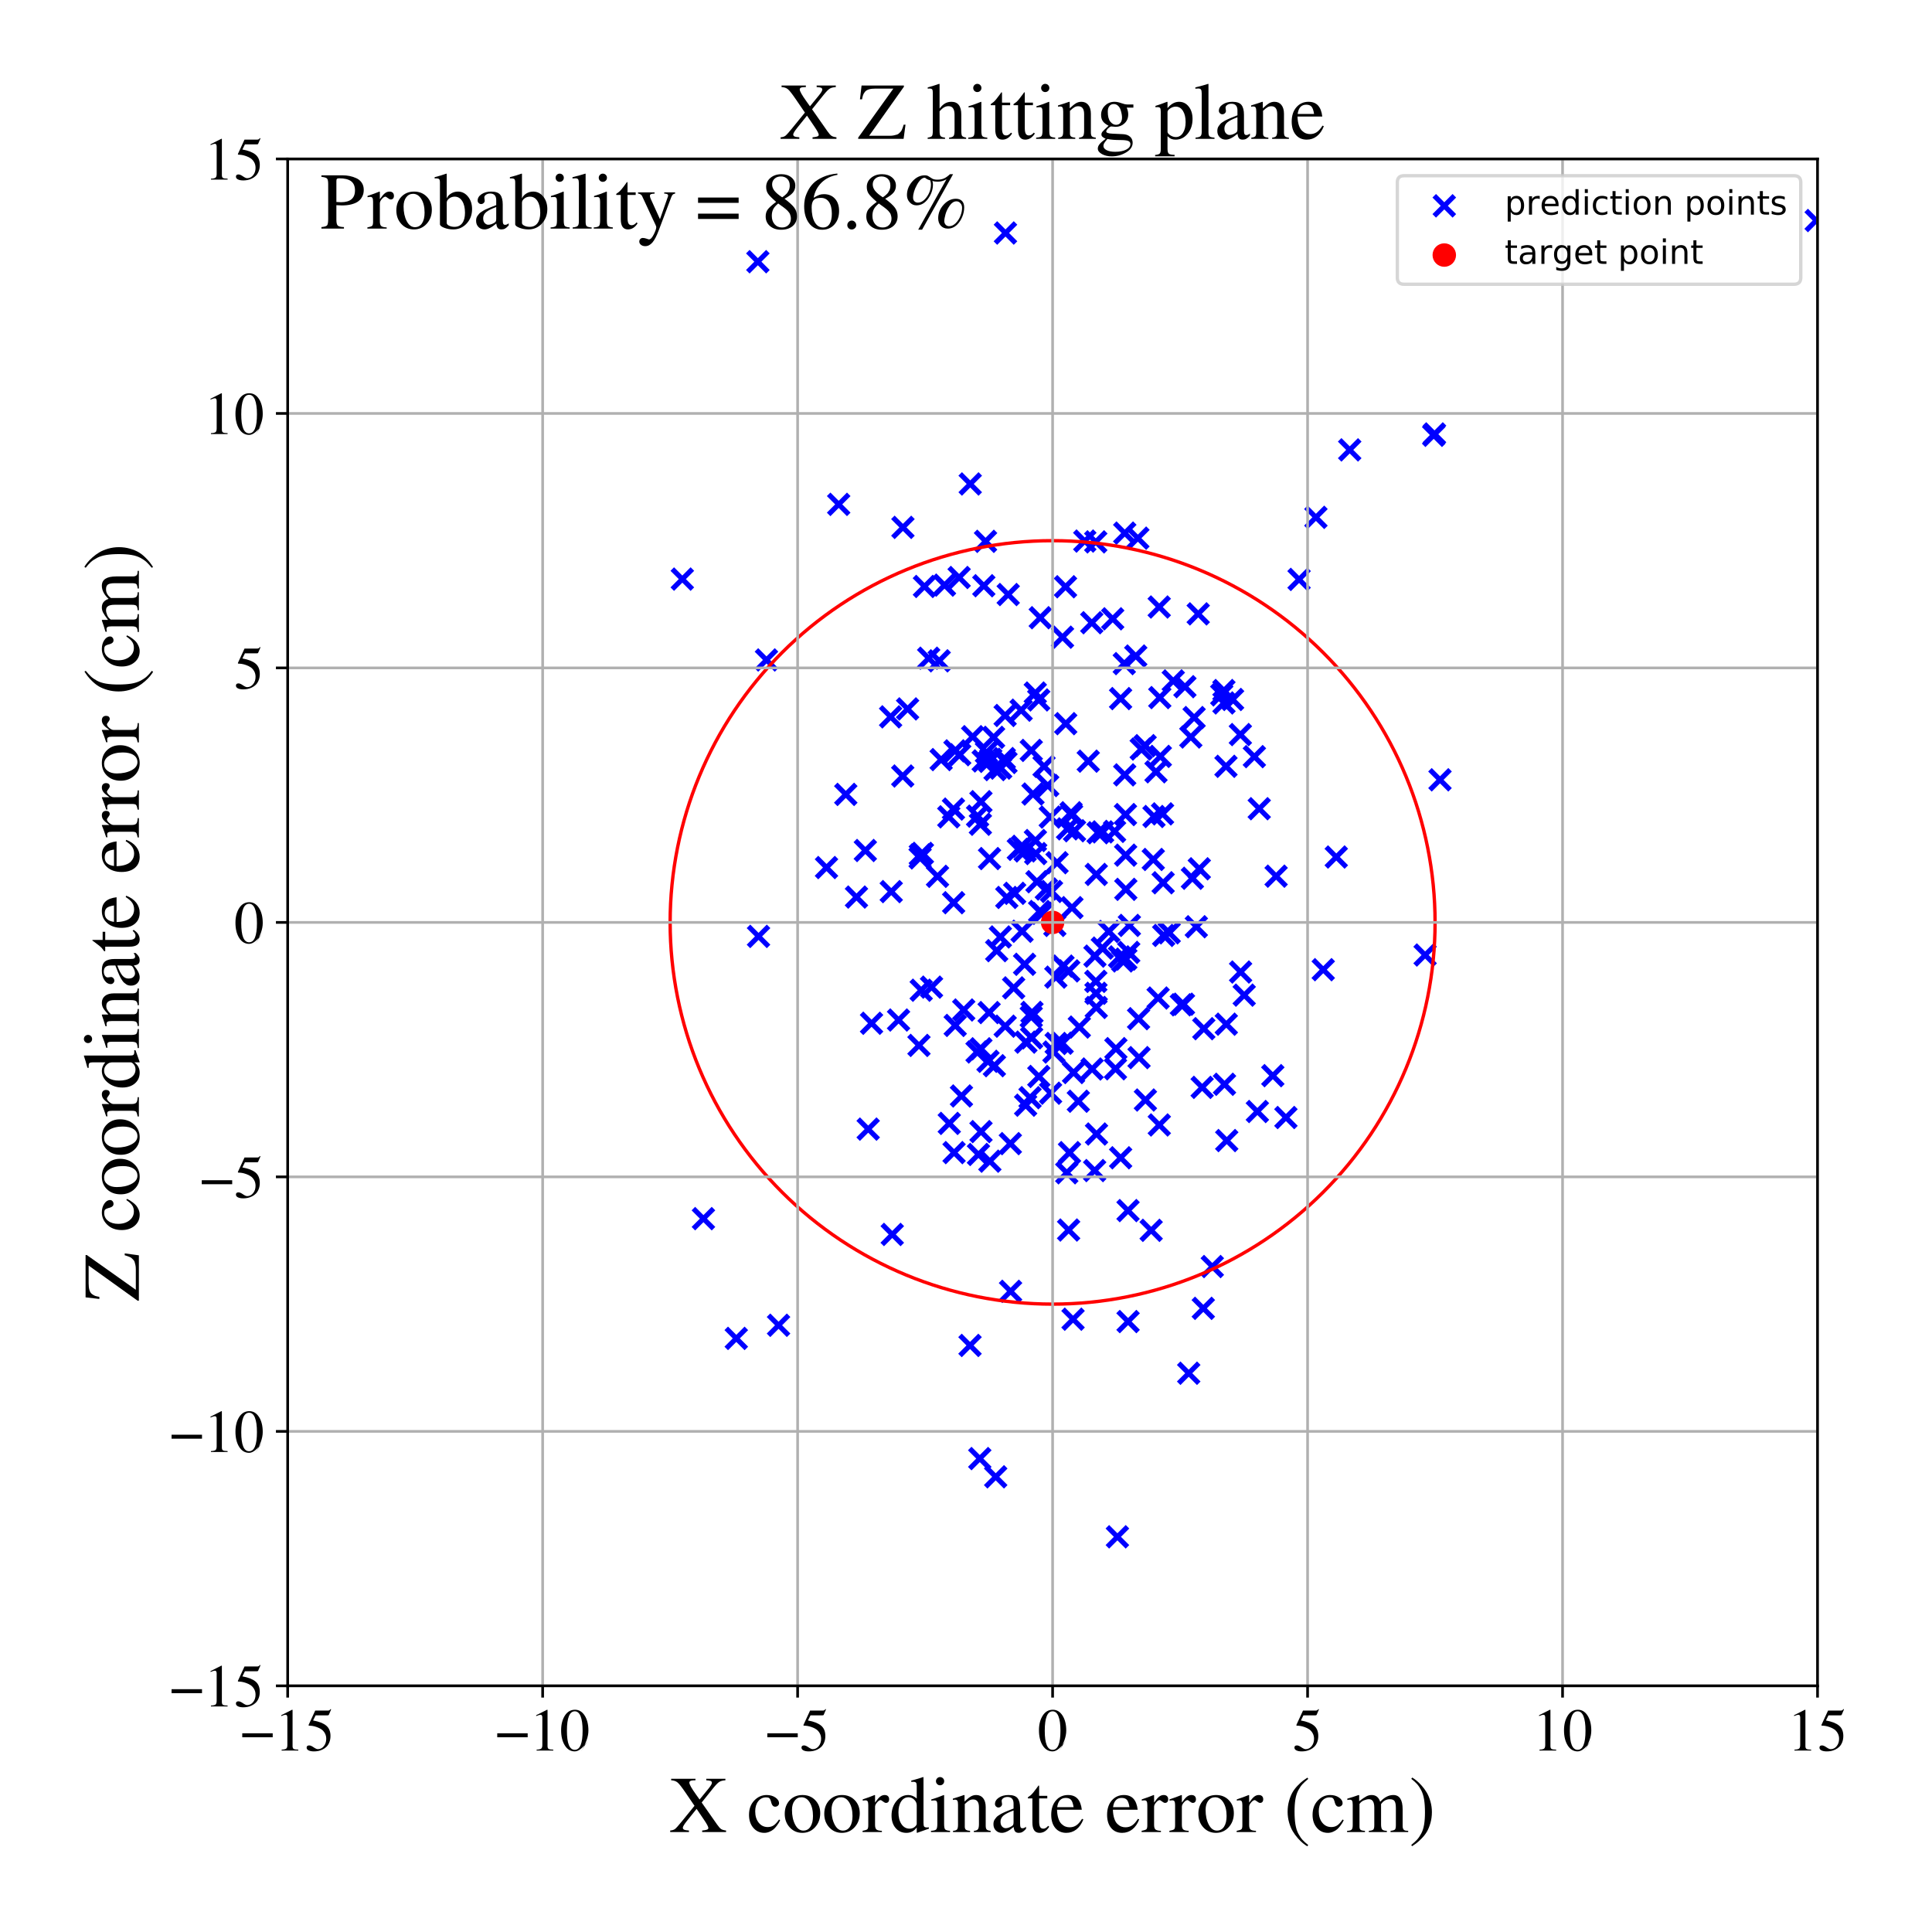 <?xml version="1.0" encoding="utf-8" standalone="no"?>
<!DOCTYPE svg PUBLIC "-//W3C//DTD SVG 1.1//EN"
  "http://www.w3.org/Graphics/SVG/1.1/DTD/svg11.dtd">
<!-- Created with matplotlib (https://matplotlib.org/) -->
<svg height="576pt" version="1.1" viewBox="0 0 576 576" width="576pt" xmlns="http://www.w3.org/2000/svg" xmlns:xlink="http://www.w3.org/1999/xlink">
 <defs>
  <style type="text/css">
*{stroke-linecap:butt;stroke-linejoin:round;}
  </style>
 </defs>
 <g id="figure_1">
  <g id="patch_1">
   <path d="M 0 576 
L 576 576 
L 576 0 
L 0 0 
z
" style="fill:#ffffff;"/>
  </g>
  <g id="axes_1">
   <g id="patch_2">
    <path d="M 85.766 502.609 
L 541.875 502.609 
L 541.875 47.391 
L 85.766 47.391 
z
" style="fill:#ffffff;"/>
   </g>
   <g id="PathCollection_1">
    <defs>
     <path d="M -3 3 
L 3 -3 
M -3 -3 
L 3 3 
" id="m76f60850a3" style="stroke:#0000ff;stroke-width:1.5;"/>
    </defs>
    <g clip-path="url(#p724306fd60)">
     <use style="fill:#0000ff;stroke:#0000ff;stroke-width:1.5;" x="298.345" xlink:href="#m76f60850a3" y="229.007"/>
     <use style="fill:#0000ff;stroke:#0000ff;stroke-width:1.5;" x="343.205" xlink:href="#m76f60850a3" y="366.809"/>
     <use style="fill:#0000ff;stroke:#0000ff;stroke-width:1.5;" x="300.585" xlink:href="#m76f60850a3" y="177.253"/>
     <use style="fill:#0000ff;stroke:#0000ff;stroke-width:1.5;" x="304.715" xlink:href="#m76f60850a3" y="277.644"/>
     <use style="fill:#0000ff;stroke:#0000ff;stroke-width:1.5;" x="286.647" xlink:href="#m76f60850a3" y="326.75"/>
     <use style="fill:#0000ff;stroke:#0000ff;stroke-width:1.5;" x="309.951" xlink:href="#m76f60850a3" y="271.746"/>
     <use style="fill:#0000ff;stroke:#0000ff;stroke-width:1.5;" x="307.57" xlink:href="#m76f60850a3" y="309.426"/>
     <use style="fill:#0000ff;stroke:#0000ff;stroke-width:1.5;" x="349.793" xlink:href="#m76f60850a3" y="203.009"/>
     <use style="fill:#0000ff;stroke:#0000ff;stroke-width:1.5;" x="343.836" xlink:href="#m76f60850a3" y="256.236"/>
     <use style="fill:#0000ff;stroke:#0000ff;stroke-width:1.5;" x="280.002" xlink:href="#m76f60850a3" y="197.017"/>
     <use style="fill:#0000ff;stroke:#0000ff;stroke-width:1.5;" x="203.426" xlink:href="#m76f60850a3" y="172.649"/>
     <use style="fill:#0000ff;stroke:#0000ff;stroke-width:1.5;" x="326.357" xlink:href="#m76f60850a3" y="348.987"/>
     <use style="fill:#0000ff;stroke:#0000ff;stroke-width:1.5;" x="316.775" xlink:href="#m76f60850a3" y="189.967"/>
     <use style="fill:#0000ff;stroke:#0000ff;stroke-width:1.5;" x="300.163" xlink:href="#m76f60850a3" y="267.562"/>
     <use style="fill:#0000ff;stroke:#0000ff;stroke-width:1.5;" x="332.562" xlink:href="#m76f60850a3" y="318.641"/>
     <use style="fill:#0000ff;stroke:#0000ff;stroke-width:1.5;" x="293.125" xlink:href="#m76f60850a3" y="226.857"/>
     <use style="fill:#0000ff;stroke:#0000ff;stroke-width:1.5;" x="369.797" xlink:href="#m76f60850a3" y="219"/>
     <use style="fill:#0000ff;stroke:#0000ff;stroke-width:1.5;" x="301.22" xlink:href="#m76f60850a3" y="340.956"/>
     <use style="fill:#0000ff;stroke:#0000ff;stroke-width:1.5;" x="364.912" xlink:href="#m76f60850a3" y="209.573"/>
     <use style="fill:#0000ff;stroke:#0000ff;stroke-width:1.5;" x="344.044" xlink:href="#m76f60850a3" y="243.428"/>
     <use style="fill:#0000ff;stroke:#0000ff;stroke-width:1.5;" x="269.139" xlink:href="#m76f60850a3" y="231.358"/>
     <use style="fill:#0000ff;stroke:#0000ff;stroke-width:1.5;" x="365.068" xlink:href="#m76f60850a3" y="323.264"/>
     <use style="fill:#0000ff;stroke:#0000ff;stroke-width:1.5;" x="341.489" xlink:href="#m76f60850a3" y="327.954"/>
     <use style="fill:#0000ff;stroke:#0000ff;stroke-width:1.5;" x="258.841" xlink:href="#m76f60850a3" y="336.633"/>
     <use style="fill:#0000ff;stroke:#0000ff;stroke-width:1.5;" x="326.44" xlink:href="#m76f60850a3" y="285.058"/>
     <use style="fill:#0000ff;stroke:#0000ff;stroke-width:1.5;" x="296.457" xlink:href="#m76f60850a3" y="317.722"/>
     <use style="fill:#0000ff;stroke:#0000ff;stroke-width:1.5;" x="296.856" xlink:href="#m76f60850a3" y="440.288"/>
     <use style="fill:#0000ff;stroke:#0000ff;stroke-width:1.5;" x="367.477" xlink:href="#m76f60850a3" y="208.538"/>
     <use style="fill:#0000ff;stroke:#0000ff;stroke-width:1.5;" x="305.471" xlink:href="#m76f60850a3" y="287.492"/>
     <use style="fill:#0000ff;stroke:#0000ff;stroke-width:1.5;" x="326.752" xlink:href="#m76f60850a3" y="296.137"/>
     <use style="fill:#0000ff;stroke:#0000ff;stroke-width:1.5;" x="909.939" xlink:href="#m76f60850a3" y="268.152"/>
     <use style="fill:#0000ff;stroke:#0000ff;stroke-width:1.5;" x="356.67" xlink:href="#m76f60850a3" y="276.297"/>
     <use style="fill:#0000ff;stroke:#0000ff;stroke-width:1.5;" x="324.452" xlink:href="#m76f60850a3" y="226.931"/>
     <use style="fill:#0000ff;stroke:#0000ff;stroke-width:1.5;" x="335.653" xlink:href="#m76f60850a3" y="285.949"/>
     <use style="fill:#0000ff;stroke:#0000ff;stroke-width:1.5;" x="292.471" xlink:href="#m76f60850a3" y="337.374"/>
     <use style="fill:#0000ff;stroke:#0000ff;stroke-width:1.5;" x="325.502" xlink:href="#m76f60850a3" y="185.655"/>
     <use style="fill:#0000ff;stroke:#0000ff;stroke-width:1.5;" x="339.593" xlink:href="#m76f60850a3" y="315.314"/>
     <use style="fill:#0000ff;stroke:#0000ff;stroke-width:1.5;" x="255.349" xlink:href="#m76f60850a3" y="267.448"/>
     <use style="fill:#0000ff;stroke:#0000ff;stroke-width:1.5;" x="296.224" xlink:href="#m76f60850a3" y="219.828"/>
     <use style="fill:#0000ff;stroke:#0000ff;stroke-width:1.5;" x="67.411" xlink:href="#m76f60850a3" y="233.146"/>
     <use style="fill:#0000ff;stroke:#0000ff;stroke-width:1.5;" x="302.209" xlink:href="#m76f60850a3" y="294.521"/>
     <use style="fill:#0000ff;stroke:#0000ff;stroke-width:1.5;" x="281.586" xlink:href="#m76f60850a3" y="174.446"/>
     <use style="fill:#0000ff;stroke:#0000ff;stroke-width:1.5;" x="293.311" xlink:href="#m76f60850a3" y="174.628"/>
     <use style="fill:#0000ff;stroke:#0000ff;stroke-width:1.5;" x="305.781" xlink:href="#m76f60850a3" y="329.499"/>
     <use style="fill:#0000ff;stroke:#0000ff;stroke-width:1.5;" x="289.259" xlink:href="#m76f60850a3" y="144.288"/>
     <use style="fill:#0000ff;stroke:#0000ff;stroke-width:1.5;" x="287.325" xlink:href="#m76f60850a3" y="301.116"/>
     <use style="fill:#0000ff;stroke:#0000ff;stroke-width:1.5;" x="379.47" xlink:href="#m76f60850a3" y="320.692"/>
     <use style="fill:#0000ff;stroke:#0000ff;stroke-width:1.5;" x="304.437" xlink:href="#m76f60850a3" y="211.728"/>
     <use style="fill:#0000ff;stroke:#0000ff;stroke-width:1.5;" x="338.612" xlink:href="#m76f60850a3" y="195.583"/>
     <use style="fill:#0000ff;stroke:#0000ff;stroke-width:1.5;" x="292.454" xlink:href="#m76f60850a3" y="239.006"/>
     <use style="fill:#0000ff;stroke:#0000ff;stroke-width:1.5;" x="316.668" xlink:href="#m76f60850a3" y="311.009"/>
     <use style="fill:#0000ff;stroke:#0000ff;stroke-width:1.5;" x="340.239" xlink:href="#m76f60850a3" y="223.319"/>
     <use style="fill:#0000ff;stroke:#0000ff;stroke-width:1.5;" x="315.146" xlink:href="#m76f60850a3" y="257.207"/>
     <use style="fill:#0000ff;stroke:#0000ff;stroke-width:1.5;" x="292.442" xlink:href="#m76f60850a3" y="312.682"/>
     <use style="fill:#0000ff;stroke:#0000ff;stroke-width:1.5;" x="327.376" xlink:href="#m76f60850a3" y="248.272"/>
     <use style="fill:#0000ff;stroke:#0000ff;stroke-width:1.5;" x="318.596" xlink:href="#m76f60850a3" y="366.716"/>
     <use style="fill:#0000ff;stroke:#0000ff;stroke-width:1.5;" x="317.673" xlink:href="#m76f60850a3" y="174.933"/>
     <use style="fill:#0000ff;stroke:#0000ff;stroke-width:1.5;" x="295.385" xlink:href="#m76f60850a3" y="226.365"/>
     <use style="fill:#0000ff;stroke:#0000ff;stroke-width:1.5;" x="299.922" xlink:href="#m76f60850a3" y="227.328"/>
     <use style="fill:#0000ff;stroke:#0000ff;stroke-width:1.5;" x="341.405" xlink:href="#m76f60850a3" y="222.306"/>
     <use style="fill:#0000ff;stroke:#0000ff;stroke-width:1.5;" x="326.842" xlink:href="#m76f60850a3" y="260.699"/>
     <use style="fill:#0000ff;stroke:#0000ff;stroke-width:1.5;" x="325.591" xlink:href="#m76f60850a3" y="318.708"/>
     <use style="fill:#0000ff;stroke:#0000ff;stroke-width:1.5;" x="353.266" xlink:href="#m76f60850a3" y="204.729"/>
     <use style="fill:#0000ff;stroke:#0000ff;stroke-width:1.5;" x="361.431" xlink:href="#m76f60850a3" y="377.605"/>
     <use style="fill:#0000ff;stroke:#0000ff;stroke-width:1.5;" x="755.706" xlink:href="#m76f60850a3" y="492.907"/>
     <use style="fill:#0000ff;stroke:#0000ff;stroke-width:1.5;" x="364.896" xlink:href="#m76f60850a3" y="205.869"/>
     <use style="fill:#0000ff;stroke:#0000ff;stroke-width:1.5;" x="326.685" xlink:href="#m76f60850a3" y="161.553"/>
     <use style="fill:#0000ff;stroke:#0000ff;stroke-width:1.5;" x="226.142" xlink:href="#m76f60850a3" y="279.174"/>
     <use style="fill:#0000ff;stroke:#0000ff;stroke-width:1.5;" x="402.399" xlink:href="#m76f60850a3" y="134.13"/>
     <use style="fill:#0000ff;stroke:#0000ff;stroke-width:1.5;" x="335.19" xlink:href="#m76f60850a3" y="197.844"/>
     <use style="fill:#0000ff;stroke:#0000ff;stroke-width:1.5;" x="309.713" xlink:href="#m76f60850a3" y="320.925"/>
     <use style="fill:#0000ff;stroke:#0000ff;stroke-width:1.5;" x="320.359" xlink:href="#m76f60850a3" y="247.678"/>
     <use style="fill:#0000ff;stroke:#0000ff;stroke-width:1.5;" x="333.776" xlink:href="#m76f60850a3" y="285.281"/>
     <use style="fill:#0000ff;stroke:#0000ff;stroke-width:1.5;" x="346.776" xlink:href="#m76f60850a3" y="263.185"/>
     <use style="fill:#0000ff;stroke:#0000ff;stroke-width:1.5;" x="365.735" xlink:href="#m76f60850a3" y="340.044"/>
     <use style="fill:#0000ff;stroke:#0000ff;stroke-width:1.5;" x="311.957" xlink:href="#m76f60850a3" y="265.042"/>
     <use style="fill:#0000ff;stroke:#0000ff;stroke-width:1.5;" x="313.119" xlink:href="#m76f60850a3" y="243.597"/>
     <use style="fill:#0000ff;stroke:#0000ff;stroke-width:1.5;" x="318.637" xlink:href="#m76f60850a3" y="289.457"/>
     <use style="fill:#0000ff;stroke:#0000ff;stroke-width:1.5;" x="334.107" xlink:href="#m76f60850a3" y="345.176"/>
     <use style="fill:#0000ff;stroke:#0000ff;stroke-width:1.5;" x="292.288" xlink:href="#m76f60850a3" y="245.742"/>
     <use style="fill:#0000ff;stroke:#0000ff;stroke-width:1.5;" x="334.725" xlink:href="#m76f60850a3" y="286.492"/>
     <use style="fill:#0000ff;stroke:#0000ff;stroke-width:1.5;" x="387.299" xlink:href="#m76f60850a3" y="172.743"/>
     <use style="fill:#0000ff;stroke:#0000ff;stroke-width:1.5;" x="273.978" xlink:href="#m76f60850a3" y="311.675"/>
     <use style="fill:#0000ff;stroke:#0000ff;stroke-width:1.5;" x="332.686" xlink:href="#m76f60850a3" y="312.631"/>
     <use style="fill:#0000ff;stroke:#0000ff;stroke-width:1.5;" x="295.015" xlink:href="#m76f60850a3" y="255.967"/>
     <use style="fill:#0000ff;stroke:#0000ff;stroke-width:1.5;" x="279.508" xlink:href="#m76f60850a3" y="261.268"/>
     <use style="fill:#0000ff;stroke:#0000ff;stroke-width:1.5;" x="297.153" xlink:href="#m76f60850a3" y="283.427"/>
     <use style="fill:#0000ff;stroke:#0000ff;stroke-width:1.5;" x="352.838" xlink:href="#m76f60850a3" y="299.392"/>
     <use style="fill:#0000ff;stroke:#0000ff;stroke-width:1.5;" x="358.409" xlink:href="#m76f60850a3" y="324.185"/>
     <use style="fill:#0000ff;stroke:#0000ff;stroke-width:1.5;" x="282.868" xlink:href="#m76f60850a3" y="243.529"/>
     <use style="fill:#0000ff;stroke:#0000ff;stroke-width:1.5;" x="275.615" xlink:href="#m76f60850a3" y="174.847"/>
     <use style="fill:#0000ff;stroke:#0000ff;stroke-width:1.5;" x="429.318" xlink:href="#m76f60850a3" y="232.489"/>
     <use style="fill:#0000ff;stroke:#0000ff;stroke-width:1.5;" x="285.954" xlink:href="#m76f60850a3" y="172.176"/>
     <use style="fill:#0000ff;stroke:#0000ff;stroke-width:1.5;" x="373.37" xlink:href="#m76f60850a3" y="43.263"/>
     <use style="fill:#0000ff;stroke:#0000ff;stroke-width:1.5;" x="225.947" xlink:href="#m76f60850a3" y="78.026"/>
     <use style="fill:#0000ff;stroke:#0000ff;stroke-width:1.5;" x="291.292" xlink:href="#m76f60850a3" y="313.629"/>
     <use style="fill:#0000ff;stroke:#0000ff;stroke-width:1.5;" x="364.246" xlink:href="#m76f60850a3" y="207.17"/>
     <use style="fill:#0000ff;stroke:#0000ff;stroke-width:1.5;" x="295.113" xlink:href="#m76f60850a3" y="346.189"/>
     <use style="fill:#0000ff;stroke:#0000ff;stroke-width:1.5;" x="309.153" xlink:href="#m76f60850a3" y="262.87"/>
     <use style="fill:#0000ff;stroke:#0000ff;stroke-width:1.5;" x="304.803" xlink:href="#m76f60850a3" y="252.316"/>
     <use style="fill:#0000ff;stroke:#0000ff;stroke-width:1.5;" x="339.453" xlink:href="#m76f60850a3" y="303.707"/>
     <use style="fill:#0000ff;stroke:#0000ff;stroke-width:1.5;" x="311.266" xlink:href="#m76f60850a3" y="228.476"/>
     <use style="fill:#0000ff;stroke:#0000ff;stroke-width:1.5;" x="336.521" xlink:href="#m76f60850a3" y="283.944"/>
     <use style="fill:#0000ff;stroke:#0000ff;stroke-width:1.5;" x="346.933" xlink:href="#m76f60850a3" y="278.883"/>
     <use style="fill:#0000ff;stroke:#0000ff;stroke-width:1.5;" x="336.71" xlink:href="#m76f60850a3" y="275.896"/>
     <use style="fill:#0000ff;stroke:#0000ff;stroke-width:1.5;" x="275.006" xlink:href="#m76f60850a3" y="254.423"/>
     <use style="fill:#0000ff;stroke:#0000ff;stroke-width:1.5;" x="348.587" xlink:href="#m76f60850a3" y="278.11"/>
     <use style="fill:#0000ff;stroke:#0000ff;stroke-width:1.5;" x="294.55" xlink:href="#m76f60850a3" y="316.41"/>
     <use style="fill:#0000ff;stroke:#0000ff;stroke-width:1.5;" x="284.711" xlink:href="#m76f60850a3" y="223.857"/>
     <use style="fill:#0000ff;stroke:#0000ff;stroke-width:1.5;" x="319.915" xlink:href="#m76f60850a3" y="393.302"/>
     <use style="fill:#0000ff;stroke:#0000ff;stroke-width:1.5;" x="345.627" xlink:href="#m76f60850a3" y="335.392"/>
     <use style="fill:#0000ff;stroke:#0000ff;stroke-width:1.5;" x="284.264" xlink:href="#m76f60850a3" y="241.216"/>
     <use style="fill:#0000ff;stroke:#0000ff;stroke-width:1.5;" x="267.892" xlink:href="#m76f60850a3" y="304.106"/>
     <use style="fill:#0000ff;stroke:#0000ff;stroke-width:1.5;" x="312.37" xlink:href="#m76f60850a3" y="234.199"/>
     <use style="fill:#0000ff;stroke:#0000ff;stroke-width:1.5;" x="294.095" xlink:href="#m76f60850a3" y="224.314"/>
     <use style="fill:#0000ff;stroke:#0000ff;stroke-width:1.5;" x="307.462" xlink:href="#m76f60850a3" y="223.727"/>
     <use style="fill:#0000ff;stroke:#0000ff;stroke-width:1.5;" x="358.749" xlink:href="#m76f60850a3" y="390.067"/>
     <use style="fill:#0000ff;stroke:#0000ff;stroke-width:1.5;" x="374.87" xlink:href="#m76f60850a3" y="331.381"/>
     <use style="fill:#0000ff;stroke:#0000ff;stroke-width:1.5;" x="346.597" xlink:href="#m76f60850a3" y="242.643"/>
     <use style="fill:#0000ff;stroke:#0000ff;stroke-width:1.5;" x="307.971" xlink:href="#m76f60850a3" y="236.729"/>
     <use style="fill:#0000ff;stroke:#0000ff;stroke-width:1.5;" x="276.871" xlink:href="#m76f60850a3" y="196.236"/>
     <use style="fill:#0000ff;stroke:#0000ff;stroke-width:1.5;" x="335.599" xlink:href="#m76f60850a3" y="254.955"/>
     <use style="fill:#0000ff;stroke:#0000ff;stroke-width:1.5;" x="209.721" xlink:href="#m76f60850a3" y="363.322"/>
     <use style="fill:#0000ff;stroke:#0000ff;stroke-width:1.5;" x="318.273" xlink:href="#m76f60850a3" y="247.113"/>
     <use style="fill:#0000ff;stroke:#0000ff;stroke-width:1.5;" x="317.733" xlink:href="#m76f60850a3" y="215.749"/>
     <use style="fill:#0000ff;stroke:#0000ff;stroke-width:1.5;" x="339.237" xlink:href="#m76f60850a3" y="160.445"/>
     <use style="fill:#0000ff;stroke:#0000ff;stroke-width:1.5;" x="333.141" xlink:href="#m76f60850a3" y="458.178"/>
     <use style="fill:#0000ff;stroke:#0000ff;stroke-width:1.5;" x="293.825" xlink:href="#m76f60850a3" y="161.393"/>
     <use style="fill:#0000ff;stroke:#0000ff;stroke-width:1.5;" x="332.299" xlink:href="#m76f60850a3" y="247.864"/>
     <use style="fill:#0000ff;stroke:#0000ff;stroke-width:1.5;" x="250.046" xlink:href="#m76f60850a3" y="150.37"/>
     <use style="fill:#0000ff;stroke:#0000ff;stroke-width:1.5;" x="374.913" xlink:href="#m76f60850a3" y="-1"/>
     <use style="fill:#0000ff;stroke:#0000ff;stroke-width:1.5;" x="379.36" xlink:href="#m76f60850a3" y="-1"/>
     <use style="fill:#0000ff;stroke:#0000ff;stroke-width:1.5;" x="289.201" xlink:href="#m76f60850a3" y="401.127"/>
     <use style="fill:#0000ff;stroke:#0000ff;stroke-width:1.5;" x="365.605" xlink:href="#m76f60850a3" y="305.348"/>
     <use style="fill:#0000ff;stroke:#0000ff;stroke-width:1.5;" x="310.142" xlink:href="#m76f60850a3" y="184.164"/>
     <use style="fill:#0000ff;stroke:#0000ff;stroke-width:1.5;" x="298.246" xlink:href="#m76f60850a3" y="279.339"/>
     <use style="fill:#0000ff;stroke:#0000ff;stroke-width:1.5;" x="328.724" xlink:href="#m76f60850a3" y="248.014"/>
     <use style="fill:#0000ff;stroke:#0000ff;stroke-width:1.5;" x="316.096" xlink:href="#m76f60850a3" y="576.727"/>
     <use style="fill:#0000ff;stroke:#0000ff;stroke-width:1.5;" x="321.492" xlink:href="#m76f60850a3" y="328.317"/>
     <use style="fill:#0000ff;stroke:#0000ff;stroke-width:1.5;" x="246.415" xlink:href="#m76f60850a3" y="258.649"/>
     <use style="fill:#0000ff;stroke:#0000ff;stroke-width:1.5;" x="940.037" xlink:href="#m76f60850a3" y="269.974"/>
     <use style="fill:#0000ff;stroke:#0000ff;stroke-width:1.5;" x="274.383" xlink:href="#m76f60850a3" y="254.87"/>
     <use style="fill:#0000ff;stroke:#0000ff;stroke-width:1.5;" x="321.786" xlink:href="#m76f60850a3" y="306.21"/>
     <use style="fill:#0000ff;stroke:#0000ff;stroke-width:1.5;" x="424.879" xlink:href="#m76f60850a3" y="284.724"/>
     <use style="fill:#0000ff;stroke:#0000ff;stroke-width:1.5;" x="270.589" xlink:href="#m76f60850a3" y="211.355"/>
     <use style="fill:#0000ff;stroke:#0000ff;stroke-width:1.5;" x="373.973" xlink:href="#m76f60850a3" y="225.584"/>
     <use style="fill:#0000ff;stroke:#0000ff;stroke-width:1.5;" x="345.775" xlink:href="#m76f60850a3" y="207.978"/>
     <use style="fill:#0000ff;stroke:#0000ff;stroke-width:1.5;" x="302.509" xlink:href="#m76f60850a3" y="266.331"/>
     <use style="fill:#0000ff;stroke:#0000ff;stroke-width:1.5;" x="314.488" xlink:href="#m76f60850a3" y="275.902"/>
     <use style="fill:#0000ff;stroke:#0000ff;stroke-width:1.5;" x="365.507" xlink:href="#m76f60850a3" y="228.468"/>
     <use style="fill:#0000ff;stroke:#0000ff;stroke-width:1.5;" x="308.784" xlink:href="#m76f60850a3" y="254.479"/>
     <use style="fill:#0000ff;stroke:#0000ff;stroke-width:1.5;" x="319.326" xlink:href="#m76f60850a3" y="242.311"/>
     <use style="fill:#0000ff;stroke:#0000ff;stroke-width:1.5;" x="307.667" xlink:href="#m76f60850a3" y="301.838"/>
     <use style="fill:#0000ff;stroke:#0000ff;stroke-width:1.5;" x="299.42" xlink:href="#m76f60850a3" y="226.154"/>
     <use style="fill:#0000ff;stroke:#0000ff;stroke-width:1.5;" x="331.736" xlink:href="#m76f60850a3" y="184.49"/>
     <use style="fill:#0000ff;stroke:#0000ff;stroke-width:1.5;" x="257.992" xlink:href="#m76f60850a3" y="253.563"/>
     <use style="fill:#0000ff;stroke:#0000ff;stroke-width:1.5;" x="313.217" xlink:href="#m76f60850a3" y="325.926"/>
     <use style="fill:#0000ff;stroke:#0000ff;stroke-width:1.5;" x="266.016" xlink:href="#m76f60850a3" y="368.035"/>
     <use style="fill:#0000ff;stroke:#0000ff;stroke-width:1.5;" x="299.666" xlink:href="#m76f60850a3" y="213.311"/>
     <use style="fill:#0000ff;stroke:#0000ff;stroke-width:1.5;" x="299.768" xlink:href="#m76f60850a3" y="69.466"/>
     <use style="fill:#0000ff;stroke:#0000ff;stroke-width:1.5;" x="284.783" xlink:href="#m76f60850a3" y="305.716"/>
     <use style="fill:#0000ff;stroke:#0000ff;stroke-width:1.5;" x="309.686" xlink:href="#m76f60850a3" y="208.674"/>
     <use style="fill:#0000ff;stroke:#0000ff;stroke-width:1.5;" x="232.114" xlink:href="#m76f60850a3" y="395.113"/>
     <use style="fill:#0000ff;stroke:#0000ff;stroke-width:1.5;" x="318.858" xlink:href="#m76f60850a3" y="343.638"/>
     <use style="fill:#0000ff;stroke:#0000ff;stroke-width:1.5;" x="344.645" xlink:href="#m76f60850a3" y="230.1"/>
     <use style="fill:#0000ff;stroke:#0000ff;stroke-width:1.5;" x="336.319" xlink:href="#m76f60850a3" y="394.007"/>
     <use style="fill:#0000ff;stroke:#0000ff;stroke-width:1.5;" x="303.604" xlink:href="#m76f60850a3" y="253.227"/>
     <use style="fill:#0000ff;stroke:#0000ff;stroke-width:1.5;" x="284.319" xlink:href="#m76f60850a3" y="269.129"/>
     <use style="fill:#0000ff;stroke:#0000ff;stroke-width:1.5;" x="345.935" xlink:href="#m76f60850a3" y="225.506"/>
     <use style="fill:#0000ff;stroke:#0000ff;stroke-width:1.5;" x="357.554" xlink:href="#m76f60850a3" y="259.021"/>
     <use style="fill:#0000ff;stroke:#0000ff;stroke-width:1.5;" x="305.858" xlink:href="#m76f60850a3" y="310.698"/>
     <use style="fill:#0000ff;stroke:#0000ff;stroke-width:1.5;" x="370.944" xlink:href="#m76f60850a3" y="296.686"/>
     <use style="fill:#0000ff;stroke:#0000ff;stroke-width:1.5;" x="330.563" xlink:href="#m76f60850a3" y="277.706"/>
     <use style="fill:#0000ff;stroke:#0000ff;stroke-width:1.5;" x="345.282" xlink:href="#m76f60850a3" y="297.546"/>
     <use style="fill:#0000ff;stroke:#0000ff;stroke-width:1.5;" x="252.161" xlink:href="#m76f60850a3" y="236.84"/>
     <use style="fill:#0000ff;stroke:#0000ff;stroke-width:1.5;" x="280.59" xlink:href="#m76f60850a3" y="226.461"/>
     <use style="fill:#0000ff;stroke:#0000ff;stroke-width:1.5;" x="269.192" xlink:href="#m76f60850a3" y="157.233"/>
     <use style="fill:#0000ff;stroke:#0000ff;stroke-width:1.5;" x="314.885" xlink:href="#m76f60850a3" y="311.099"/>
     <use style="fill:#0000ff;stroke:#0000ff;stroke-width:1.5;" x="319.478" xlink:href="#m76f60850a3" y="242.967"/>
     <use style="fill:#0000ff;stroke:#0000ff;stroke-width:1.5;" x="228.515" xlink:href="#m76f60850a3" y="196.755"/>
     <use style="fill:#0000ff;stroke:#0000ff;stroke-width:1.5;" x="307.09" xlink:href="#m76f60850a3" y="327.255"/>
     <use style="fill:#0000ff;stroke:#0000ff;stroke-width:1.5;" x="383.378" xlink:href="#m76f60850a3" y="333.173"/>
     <use style="fill:#0000ff;stroke:#0000ff;stroke-width:1.5;" x="274.316" xlink:href="#m76f60850a3" y="255.778"/>
     <use style="fill:#0000ff;stroke:#0000ff;stroke-width:1.5;" x="284.44" xlink:href="#m76f60850a3" y="343.634"/>
     <use style="fill:#0000ff;stroke:#0000ff;stroke-width:1.5;" x="394.508" xlink:href="#m76f60850a3" y="289.099"/>
     <use style="fill:#0000ff;stroke:#0000ff;stroke-width:1.5;" x="369.87" xlink:href="#m76f60850a3" y="289.797"/>
     <use style="fill:#0000ff;stroke:#0000ff;stroke-width:1.5;" x="308.691" xlink:href="#m76f60850a3" y="250.59"/>
     <use style="fill:#0000ff;stroke:#0000ff;stroke-width:1.5;" x="291.712" xlink:href="#m76f60850a3" y="344.187"/>
     <use style="fill:#0000ff;stroke:#0000ff;stroke-width:1.5;" x="265.713" xlink:href="#m76f60850a3" y="265.823"/>
     <use style="fill:#0000ff;stroke:#0000ff;stroke-width:1.5;" x="265.528" xlink:href="#m76f60850a3" y="213.72"/>
     <use style="fill:#0000ff;stroke:#0000ff;stroke-width:1.5;" x="375.426" xlink:href="#m76f60850a3" y="241.107"/>
     <use style="fill:#0000ff;stroke:#0000ff;stroke-width:1.5;" x="427.435" xlink:href="#m76f60850a3" y="129.774"/>
     <use style="fill:#0000ff;stroke:#0000ff;stroke-width:1.5;" x="299.682" xlink:href="#m76f60850a3" y="305.945"/>
     <use style="fill:#0000ff;stroke:#0000ff;stroke-width:1.5;" x="328.644" xlink:href="#m76f60850a3" y="282.659"/>
     <use style="fill:#0000ff;stroke:#0000ff;stroke-width:1.5;" x="289.986" xlink:href="#m76f60850a3" y="219.633"/>
     <use style="fill:#0000ff;stroke:#0000ff;stroke-width:1.5;" x="355.03" xlink:href="#m76f60850a3" y="219.731"/>
     <use style="fill:#0000ff;stroke:#0000ff;stroke-width:1.5;" x="398.395" xlink:href="#m76f60850a3" y="255.508"/>
     <use style="fill:#0000ff;stroke:#0000ff;stroke-width:1.5;" x="316.92" xlink:href="#m76f60850a3" y="288.027"/>
     <use style="fill:#0000ff;stroke:#0000ff;stroke-width:1.5;" x="427.678" xlink:href="#m76f60850a3" y="129.376"/>
     <use style="fill:#0000ff;stroke:#0000ff;stroke-width:1.5;" x="323.415" xlink:href="#m76f60850a3" y="161.312"/>
     <use style="fill:#0000ff;stroke:#0000ff;stroke-width:1.5;" x="392.325" xlink:href="#m76f60850a3" y="154.239"/>
     <use style="fill:#0000ff;stroke:#0000ff;stroke-width:1.5;" x="326.702" xlink:href="#m76f60850a3" y="292.58"/>
     <use style="fill:#0000ff;stroke:#0000ff;stroke-width:1.5;" x="334.093" xlink:href="#m76f60850a3" y="208.274"/>
     <use style="fill:#0000ff;stroke:#0000ff;stroke-width:1.5;" x="296.656" xlink:href="#m76f60850a3" y="229.446"/>
     <use style="fill:#0000ff;stroke:#0000ff;stroke-width:1.5;" x="336.309" xlink:href="#m76f60850a3" y="360.919"/>
     <use style="fill:#0000ff;stroke:#0000ff;stroke-width:1.5;" x="314.783" xlink:href="#m76f60850a3" y="291.321"/>
     <use style="fill:#0000ff;stroke:#0000ff;stroke-width:1.5;" x="352.204" xlink:href="#m76f60850a3" y="299.57"/>
     <use style="fill:#0000ff;stroke:#0000ff;stroke-width:1.5;" x="380.456" xlink:href="#m76f60850a3" y="261.22"/>
     <use style="fill:#0000ff;stroke:#0000ff;stroke-width:1.5;" x="318.041" xlink:href="#m76f60850a3" y="349.649"/>
     <use style="fill:#0000ff;stroke:#0000ff;stroke-width:1.5;" x="286.133" xlink:href="#m76f60850a3" y="225.004"/>
     <use style="fill:#0000ff;stroke:#0000ff;stroke-width:1.5;" x="356.013" xlink:href="#m76f60850a3" y="213.929"/>
     <use style="fill:#0000ff;stroke:#0000ff;stroke-width:1.5;" x="301.287" xlink:href="#m76f60850a3" y="384.985"/>
     <use style="fill:#0000ff;stroke:#0000ff;stroke-width:1.5;" x="283.014" xlink:href="#m76f60850a3" y="334.925"/>
     <use style="fill:#0000ff;stroke:#0000ff;stroke-width:1.5;" x="345.605" xlink:href="#m76f60850a3" y="180.971"/>
     <use style="fill:#0000ff;stroke:#0000ff;stroke-width:1.5;" x="292.108" xlink:href="#m76f60850a3" y="434.856"/>
     <use style="fill:#0000ff;stroke:#0000ff;stroke-width:1.5;" x="310.713" xlink:href="#m76f60850a3" y="272.295"/>
     <use style="fill:#0000ff;stroke:#0000ff;stroke-width:1.5;" x="355.501" xlink:href="#m76f60850a3" y="261.84"/>
     <use style="fill:#0000ff;stroke:#0000ff;stroke-width:1.5;" x="354.402" xlink:href="#m76f60850a3" y="409.409"/>
     <use style="fill:#0000ff;stroke:#0000ff;stroke-width:1.5;" x="335.323" xlink:href="#m76f60850a3" y="231.016"/>
     <use style="fill:#0000ff;stroke:#0000ff;stroke-width:1.5;" x="319.584" xlink:href="#m76f60850a3" y="270.604"/>
     <use style="fill:#0000ff;stroke:#0000ff;stroke-width:1.5;" x="305.644" xlink:href="#m76f60850a3" y="253.689"/>
     <use style="fill:#0000ff;stroke:#0000ff;stroke-width:1.5;" x="-1" xlink:href="#m76f60850a3" y="206.704"/>
     <use style="fill:#0000ff;stroke:#0000ff;stroke-width:1.5;" x="-1" xlink:href="#m76f60850a3" y="211.091"/>
     <use style="fill:#0000ff;stroke:#0000ff;stroke-width:1.5;" x="314.217" xlink:href="#m76f60850a3" y="313.649"/>
     <use style="fill:#0000ff;stroke:#0000ff;stroke-width:1.5;" x="-1" xlink:href="#m76f60850a3" y="79.89"/>
     <use style="fill:#0000ff;stroke:#0000ff;stroke-width:1.5;" x="-1" xlink:href="#m76f60850a3" y="79.535"/>
     <use style="fill:#0000ff;stroke:#0000ff;stroke-width:1.5;" x="358.899" xlink:href="#m76f60850a3" y="306.688"/>
     <use style="fill:#0000ff;stroke:#0000ff;stroke-width:1.5;" x="295.003" xlink:href="#m76f60850a3" y="226.989"/>
     <use style="fill:#0000ff;stroke:#0000ff;stroke-width:1.5;" x="277.726" xlink:href="#m76f60850a3" y="294.3"/>
     <use style="fill:#0000ff;stroke:#0000ff;stroke-width:1.5;" x="219.516" xlink:href="#m76f60850a3" y="399.026"/>
     <use style="fill:#0000ff;stroke:#0000ff;stroke-width:1.5;" x="326.913" xlink:href="#m76f60850a3" y="338.091"/>
     <use style="fill:#0000ff;stroke:#0000ff;stroke-width:1.5;" x="259.843" xlink:href="#m76f60850a3" y="305.073"/>
     <use style="fill:#0000ff;stroke:#0000ff;stroke-width:1.5;" x="274.647" xlink:href="#m76f60850a3" y="295.22"/>
     <use style="fill:#0000ff;stroke:#0000ff;stroke-width:1.5;" x="335.327" xlink:href="#m76f60850a3" y="158.942"/>
     <use style="fill:#0000ff;stroke:#0000ff;stroke-width:1.5;" x="308.657" xlink:href="#m76f60850a3" y="206.619"/>
     <use style="fill:#0000ff;stroke:#0000ff;stroke-width:1.5;" x="335.545" xlink:href="#m76f60850a3" y="242.85"/>
     <use style="fill:#0000ff;stroke:#0000ff;stroke-width:1.5;" x="541.476" xlink:href="#m76f60850a3" y="65.746"/>
     <use style="fill:#0000ff;stroke:#0000ff;stroke-width:1.5;" x="307.451" xlink:href="#m76f60850a3" y="303.15"/>
     <use style="fill:#0000ff;stroke:#0000ff;stroke-width:1.5;" x="357.231" xlink:href="#m76f60850a3" y="183.017"/>
     <use style="fill:#0000ff;stroke:#0000ff;stroke-width:1.5;" x="291.45" xlink:href="#m76f60850a3" y="243.319"/>
     <use style="fill:#0000ff;stroke:#0000ff;stroke-width:1.5;" x="313.498" xlink:href="#m76f60850a3" y="265.782"/>
     <use style="fill:#0000ff;stroke:#0000ff;stroke-width:1.5;" x="326.836" xlink:href="#m76f60850a3" y="300.358"/>
     <use style="fill:#0000ff;stroke:#0000ff;stroke-width:1.5;" x="294.891" xlink:href="#m76f60850a3" y="301.882"/>
     <use style="fill:#0000ff;stroke:#0000ff;stroke-width:1.5;" x="320.064" xlink:href="#m76f60850a3" y="319.764"/>
     <use style="fill:#0000ff;stroke:#0000ff;stroke-width:1.5;" x="335.645" xlink:href="#m76f60850a3" y="265.149"/>
    </g>
   </g>
   <g id="PathCollection_2">
    <defs>
     <path d="M 0 3 
C 0.796 3 1.559 2.684 2.121 2.121 
C 2.684 1.559 3 0.796 3 0 
C 3 -0.796 2.684 -1.559 2.121 -2.121 
C 1.559 -2.684 0.796 -3 0 -3 
C -0.796 -3 -1.559 -2.684 -2.121 -2.121 
C -2.684 -1.559 -3 -0.796 -3 0 
C -3 0.796 -2.684 1.559 -2.121 2.121 
C -1.559 2.684 -0.796 3 0 3 
z
" id="m06d1b1210a" style="stroke:#ff0000;"/>
    </defs>
    <g clip-path="url(#p724306fd60)">
     <use style="fill:#ff0000;stroke:#ff0000;" x="313.82" xlink:href="#m06d1b1210a" y="275"/>
    </g>
   </g>
   <g id="patch_3">
    <path clip-path="url(#p724306fd60)" d="M 313.82 388.805 
C 344.061 388.805 373.067 376.814 394.45 355.472 
C 415.833 334.131 427.848 305.181 427.848 275 
C 427.848 244.819 415.833 215.869 394.45 194.528 
C 373.067 173.186 344.061 161.195 313.82 161.195 
C 283.58 161.195 254.574 173.186 233.191 194.528 
C 211.808 215.869 199.793 244.819 199.793 275 
C 199.793 305.181 211.808 334.131 233.191 355.472 
C 254.574 376.814 283.58 388.805 313.82 388.805 
z
" style="fill:none;stroke:#ff0000;stroke-linejoin:miter;"/>
   </g>
   <g id="matplotlib.axis_1">
    <g id="xtick_1">
     <g id="line2d_1">
      <path clip-path="url(#p724306fd60)" d="M 85.766 502.609 
L 85.766 47.391 
" style="fill:none;stroke:#b0b0b0;stroke-linecap:square;stroke-width:0.8;"/>
     </g>
     <g id="line2d_2">
      <defs>
       <path d="M 0 0 
L 0 3.5 
" id="m561a2345aa" style="stroke:#000000;stroke-width:0.8;"/>
      </defs>
      <g>
       <use style="stroke:#000000;stroke-width:0.8;" x="85.766" xlink:href="#m561a2345aa" y="502.609"/>
      </g>
     </g>
     <g id="text_1">
      <!-- −15 -->
      <defs>
       <path d="M 3 22 
L 3 28.594 
L 53.406 28.594 
L 53.406 22 
z
" id="FreeSerif-8722"/>
       <path d="M 18.297 59.297 
Q 16.5 59.297 11.094 57.094 
L 11.094 58.5 
L 29.094 67.594 
L 29.906 67.406 
L 29.906 7.406 
Q 29.906 3.797 31.703 2.688 
Q 33.5 1.594 39.406 1.5 
L 39.406 0 
L 11.797 0 
L 11.797 1.5 
Q 17.406 1.703 19.344 3.141 
Q 21.297 4.594 21.297 9.297 
L 21.297 54.594 
Q 21.297 59.297 18.297 59.297 
z
" id="FreeSerif-49"/>
       <path d="M 35.703 19.406 
Q 35.703 24.703 33.344 28.797 
Q 31 32.906 27.641 35.156 
Q 24.297 37.406 20.141 38.844 
Q 16 40.297 12.953 40.75 
Q 9.906 41.203 7.594 41.203 
Q 6.406 41.203 6.406 42 
Q 6.406 42.297 6.5 42.5 
L 17.406 66.203 
L 38.297 66.203 
Q 39.906 66.203 40.844 66.703 
Q 41.797 67.203 42.906 68.797 
L 43.797 68.094 
L 40 59.203 
Q 39.594 58.297 37.703 58.297 
L 18.094 58.297 
L 13.906 49.797 
Q 28.5 47.203 35.594 41.344 
Q 42.703 35.5 42.703 24.203 
Q 42.703 18.297 40.844 13.688 
Q 39 9.094 36.141 6.297 
Q 33.297 3.5 29.547 1.703 
Q 25.797 -0.094 22.344 -0.75 
Q 18.906 -1.406 15.406 -1.406 
Q 9.797 -1.406 6.5 0.25 
Q 3.203 1.906 3.203 4.797 
Q 3.203 8.5 7.5 8.5 
Q 10.297 8.5 14.75 5.391 
Q 19.203 2.297 21.797 2.297 
Q 27.703 2.297 31.703 7.25 
Q 35.703 12.203 35.703 19.406 
z
" id="FreeSerif-53"/>
      </defs>
      <g transform="translate(71.689 521.903)scale(0.18 -0.18)">
       <use xlink:href="#FreeSerif-8722"/>
       <use x="56.4" xlink:href="#FreeSerif-49"/>
       <use x="106.4" xlink:href="#FreeSerif-53"/>
      </g>
     </g>
    </g>
    <g id="xtick_2">
     <g id="line2d_3">
      <path clip-path="url(#p724306fd60)" d="M 161.784 502.609 
L 161.784 47.391 
" style="fill:none;stroke:#b0b0b0;stroke-linecap:square;stroke-width:0.8;"/>
     </g>
     <g id="line2d_4">
      <g>
       <use style="stroke:#000000;stroke-width:0.8;" x="161.784" xlink:href="#m561a2345aa" y="502.609"/>
      </g>
     </g>
     <g id="text_2">
      <!-- −10 -->
      <defs>
       <path d="M 47.594 17.797 
Q 35.203 -1.406 25 -1.406 
Q 14.797 -1.406 8.594 8.391 
Q 2.406 18.203 2.406 33.594 
Q 2.406 48.094 8.594 57.844 
Q 14.797 67.594 25.406 67.594 
Q 35.203 67.594 41.391 58 
Q 47.594 48.406 47.594 33 
Q 47.594 17.797 35.203 -1.406 
z
M 25.094 65 
Q 12 65 12 32.703 
Q 12 1.203 25 1.203 
Q 38 1.203 38 32.797 
Q 38 48.5 34.703 56.75 
Q 31.406 65 25.094 65 
z
" id="FreeSerif-48"/>
      </defs>
      <g transform="translate(147.707 521.903)scale(0.18 -0.18)">
       <use xlink:href="#FreeSerif-8722"/>
       <use x="56.4" xlink:href="#FreeSerif-49"/>
       <use x="106.4" xlink:href="#FreeSerif-48"/>
      </g>
     </g>
    </g>
    <g id="xtick_3">
     <g id="line2d_5">
      <path clip-path="url(#p724306fd60)" d="M 237.802 502.609 
L 237.802 47.391 
" style="fill:none;stroke:#b0b0b0;stroke-linecap:square;stroke-width:0.8;"/>
     </g>
     <g id="line2d_6">
      <g>
       <use style="stroke:#000000;stroke-width:0.8;" x="237.802" xlink:href="#m561a2345aa" y="502.609"/>
      </g>
     </g>
     <g id="text_3">
      <!-- −5 -->
      <g transform="translate(228.226 521.903)scale(0.18 -0.18)">
       <use xlink:href="#FreeSerif-8722"/>
       <use x="56.4" xlink:href="#FreeSerif-53"/>
      </g>
     </g>
    </g>
    <g id="xtick_4">
     <g id="line2d_7">
      <path clip-path="url(#p724306fd60)" d="M 313.82 502.609 
L 313.82 47.391 
" style="fill:none;stroke:#b0b0b0;stroke-linecap:square;stroke-width:0.8;"/>
     </g>
     <g id="line2d_8">
      <g>
       <use style="stroke:#000000;stroke-width:0.8;" x="313.82" xlink:href="#m561a2345aa" y="502.609"/>
      </g>
     </g>
     <g id="text_4">
      <!-- 0 -->
      <g transform="translate(309.32 521.903)scale(0.18 -0.18)">
       <use xlink:href="#FreeSerif-48"/>
      </g>
     </g>
    </g>
    <g id="xtick_5">
     <g id="line2d_9">
      <path clip-path="url(#p724306fd60)" d="M 389.839 502.609 
L 389.839 47.391 
" style="fill:none;stroke:#b0b0b0;stroke-linecap:square;stroke-width:0.8;"/>
     </g>
     <g id="line2d_10">
      <g>
       <use style="stroke:#000000;stroke-width:0.8;" x="389.839" xlink:href="#m561a2345aa" y="502.609"/>
      </g>
     </g>
     <g id="text_5">
      <!-- 5 -->
      <g transform="translate(385.339 521.903)scale(0.18 -0.18)">
       <use xlink:href="#FreeSerif-53"/>
      </g>
     </g>
    </g>
    <g id="xtick_6">
     <g id="line2d_11">
      <path clip-path="url(#p724306fd60)" d="M 465.857 502.609 
L 465.857 47.391 
" style="fill:none;stroke:#b0b0b0;stroke-linecap:square;stroke-width:0.8;"/>
     </g>
     <g id="line2d_12">
      <g>
       <use style="stroke:#000000;stroke-width:0.8;" x="465.857" xlink:href="#m561a2345aa" y="502.609"/>
      </g>
     </g>
     <g id="text_6">
      <!-- 10 -->
      <g transform="translate(456.857 521.903)scale(0.18 -0.18)">
       <use xlink:href="#FreeSerif-49"/>
       <use x="50" xlink:href="#FreeSerif-48"/>
      </g>
     </g>
    </g>
    <g id="xtick_7">
     <g id="line2d_13">
      <path clip-path="url(#p724306fd60)" d="M 541.875 502.609 
L 541.875 47.391 
" style="fill:none;stroke:#b0b0b0;stroke-linecap:square;stroke-width:0.8;"/>
     </g>
     <g id="line2d_14">
      <g>
       <use style="stroke:#000000;stroke-width:0.8;" x="541.875" xlink:href="#m561a2345aa" y="502.609"/>
      </g>
     </g>
     <g id="text_7">
      <!-- 15 -->
      <g transform="translate(532.875 521.903)scale(0.18 -0.18)">
       <use xlink:href="#FreeSerif-49"/>
       <use x="50" xlink:href="#FreeSerif-53"/>
      </g>
     </g>
    </g>
    <g id="text_8">
     <!-- X coordinate error (cm) -->
     <defs>
      <path d="M 69.594 66.203 
L 69.594 64.297 
Q 64.703 64 62.047 62.344 
Q 59.406 60.703 54.703 54.906 
L 40.094 36.703 
L 59.297 9.297 
Q 62.297 5 64.297 3.703 
Q 66.297 2.406 70.406 1.906 
L 70.406 0 
L 40.703 0 
L 40.703 1.906 
Q 44.797 2.297 46.594 2.938 
Q 48.406 3.594 48.406 5 
Q 48.406 7.203 43.297 14.797 
L 33.797 28.797 
L 21.906 14 
Q 16.703 7.5 16.703 5.406 
Q 16.703 3.703 18.297 2.953 
Q 19.906 2.203 24.297 1.906 
L 24.297 0 
L 1 0 
L 1 1.906 
Q 4.906 2.203 7 3.797 
Q 9.094 5.406 15.5 13.297 
L 31.203 32.594 
L 20.297 48.594 
Q 13.297 58.906 10.25 61.5 
Q 7.203 64.094 2.203 64.297 
L 2.203 66.203 
L 32.406 66.203 
L 32.406 64.297 
L 29.594 64.203 
Q 24.797 64.094 24.797 61.297 
Q 24.797 58.094 33.297 46.297 
L 37.5 40.406 
L 48.797 54.203 
Q 52.797 59.203 52.797 61.094 
Q 52.797 62.797 51.344 63.438 
Q 49.906 64.094 45.797 64.297 
L 45.797 66.203 
z
" id="FreeSerif-88"/>
      <path id="FreeSerif-32"/>
      <path d="M 2.5 21.297 
Q 2.5 32.406 9.047 39.203 
Q 15.594 46 24.406 46 
Q 30.703 46 35.25 42.953 
Q 39.797 39.906 39.797 35.703 
Q 39.797 34 38.391 32.75 
Q 37 31.5 35 31.5 
Q 31.594 31.5 30.297 36.094 
L 29.703 38.297 
Q 28.906 41.094 27.703 42.094 
Q 26.5 43.094 23.797 43.094 
Q 17.703 43.094 13.953 38.25 
Q 10.203 33.406 10.203 25.703 
Q 10.203 17.094 14.547 11.641 
Q 18.906 6.203 25.703 6.203 
Q 30 6.203 33.094 8.25 
Q 36.203 10.297 39.797 15.594 
L 41.203 14.703 
Q 40.203 12.703 39.453 11.391 
Q 38.703 10.094 36.75 7.5 
Q 34.797 4.906 32.891 3.297 
Q 31 1.703 27.891 0.344 
Q 24.797 -1 21.5 -1 
Q 13.203 -1 7.844 5.25 
Q 2.5 11.5 2.5 21.297 
z
" id="FreeSerif-99"/>
      <path d="M 24.594 46 
Q 34.203 46 40.391 39.594 
Q 46.594 33.203 46.594 23.406 
Q 46.594 13 40.188 6 
Q 33.797 -1 24.391 -1 
Q 15 -1 8.75 5.75 
Q 2.5 12.5 2.5 22.594 
Q 2.5 32.906 8.641 39.453 
Q 14.797 46 24.594 46 
z
M 11.5 27.5 
Q 11.5 16.797 15.391 9.297 
Q 19.297 1.797 25.594 1.797 
Q 31.203 1.797 34.391 6.594 
Q 37.594 11.406 37.594 19.906 
Q 37.594 30.203 33.594 36.703 
Q 29.594 43.203 23.297 43.203 
Q 18 43.203 14.75 38.891 
Q 11.5 34.594 11.5 27.5 
z
" id="FreeSerif-111"/>
      <path d="M 30.094 36.203 
Q 28.594 36.203 26.391 37.953 
Q 24.203 39.703 23.5 39.703 
Q 21.5 39.703 19 36.797 
Q 16.5 33.906 16.5 31.5 
L 16.5 9 
Q 16.5 4.703 18.203 3.203 
Q 19.906 1.703 25 1.5 
L 25 0 
L 1 0 
L 1 1.5 
Q 5.797 2.406 6.938 3.5 
Q 8.094 4.594 8.094 8.406 
L 8.094 33.406 
Q 8.094 36.703 7.344 38.047 
Q 6.594 39.406 4.703 39.406 
Q 3.094 39.406 1.203 39 
L 1.203 40.594 
Q 9.203 43.203 16 46 
L 16.5 45.797 
L 16.5 36.594 
Q 20.203 41.906 22.797 43.953 
Q 25.406 46 28.5 46 
Q 31.094 46 32.547 44.594 
Q 34 43.203 34 40.703 
Q 34 38.594 32.953 37.391 
Q 31.906 36.203 30.094 36.203 
z
" id="FreeSerif-114"/>
      <path d="M 34.203 -1 
L 33.797 -0.703 
L 33.797 5.703 
Q 29 -1 21 -1 
Q 12.703 -1 7.594 4.953 
Q 2.5 10.906 2.5 20.5 
Q 2.5 31.094 8.594 38.547 
Q 14.703 46 23.297 46 
Q 28.703 46 33.797 41.703 
L 33.797 57.297 
Q 33.797 60.406 32.891 61.406 
Q 32 62.406 29.203 62.406 
Q 27.797 62.406 27 62.297 
L 27 63.906 
Q 36.094 66.297 41.703 68.297 
L 42.203 68.094 
L 42.203 11.406 
Q 42.203 7.906 43.047 6.797 
Q 43.906 5.703 46.594 5.703 
Q 47.094 5.703 48.906 5.797 
L 48.906 4.203 
z
M 24.906 4.203 
Q 28.703 4.203 31.25 6.344 
Q 33.797 8.5 33.797 10.203 
L 33.797 33.203 
Q 33.797 37.203 30.688 40.203 
Q 27.594 43.203 23.594 43.203 
Q 17.906 43.203 14.5 38.094 
Q 11.094 33 11.094 24.5 
Q 11.094 15.297 14.891 9.75 
Q 18.703 4.203 24.906 4.203 
z
" id="FreeSerif-100"/>
      <path d="M 6.203 39.297 
Q 4 39.297 2 39 
L 2 40.5 
Q 9 42.5 17.5 46 
L 17.906 45.703 
L 17.906 10.203 
Q 17.906 4.797 19.156 3.344 
Q 20.406 1.906 25.297 1.5 
L 25.297 0 
L 1.594 0 
L 1.594 1.5 
Q 6.797 1.797 8.141 3.297 
Q 9.5 4.797 9.5 10.203 
L 9.5 33.406 
Q 9.5 36.703 8.75 38 
Q 8 39.297 6.203 39.297 
z
M 12.797 68.297 
Q 15 68.297 16.5 66.797 
Q 18 65.297 18 63.203 
Q 18 61 16.5 59.547 
Q 15 58.094 12.797 58.094 
Q 10.703 58.094 9.25 59.594 
Q 7.797 61.094 7.797 63.188 
Q 7.797 65.297 9.297 66.797 
Q 10.797 68.297 12.797 68.297 
z
" id="FreeSerif-105"/>
      <path d="M 1 39.797 
L 1 41.5 
Q 8.406 43.703 14.797 46 
L 15.5 45.797 
L 15.5 37.906 
Q 20.594 42.703 23.547 44.344 
Q 26.5 46 30 46 
Q 35.5 46 38.641 42.047 
Q 41.797 38.094 41.797 31 
L 41.797 8.094 
Q 41.797 4.406 43 3.156 
Q 44.203 1.906 47.906 1.5 
L 47.906 0 
L 27.094 0 
L 27.094 1.5 
Q 30.906 1.797 32.156 3.5 
Q 33.406 5.203 33.406 9.906 
L 33.406 30.797 
Q 33.406 40.5 26.094 40.5 
Q 23.594 40.5 21.5 39.344 
Q 19.406 38.203 15.797 34.797 
L 15.797 6.703 
Q 15.797 4 17.188 2.891 
Q 18.594 1.797 22.406 1.5 
L 22.406 0 
L 1.203 0 
L 1.203 1.5 
Q 5 1.797 6.203 3.25 
Q 7.406 4.703 7.406 9 
L 7.406 33.797 
Q 7.406 37.5 6.594 38.844 
Q 5.797 40.203 3.703 40.203 
Q 1.797 40.203 1 39.797 
z
" id="FreeSerif-110"/>
      <path d="M 2.5 9.703 
Q 2.5 11.5 2.891 13.047 
Q 3.297 14.594 4.297 15.938 
Q 5.297 17.297 6.188 18.391 
Q 7.094 19.5 8.891 20.641 
Q 10.703 21.797 11.891 22.547 
Q 13.094 23.297 15.547 24.344 
Q 18 25.406 19.297 25.953 
Q 20.594 26.5 23.391 27.594 
Q 26.203 28.703 27.5 29.203 
L 27.5 35.297 
Q 27.5 43.594 19.906 43.594 
Q 16.906 43.594 14.797 42.141 
Q 12.703 40.703 12.703 38.703 
Q 12.703 37.906 12.953 36.5 
Q 13.203 35.094 13.203 34.703 
Q 13.203 33 11.844 31.75 
Q 10.5 30.5 8.703 30.5 
Q 7 30.5 5.703 31.797 
Q 4.406 33.094 4.406 34.797 
Q 4.406 39.5 9.25 42.75 
Q 14.094 46 21.203 46 
Q 29.406 46 32.5 42.047 
Q 35.594 38.094 35.594 30 
L 35.594 10.5 
Q 35.594 7.203 36.25 5.953 
Q 36.906 4.703 38.594 4.703 
Q 40.703 4.703 43 6.594 
L 43 4 
Q 40.406 1.094 38.453 0.047 
Q 36.5 -1 34 -1 
Q 30.906 -1 29.453 0.703 
Q 28 2.406 27.594 6.297 
Q 19 -1 13 -1 
Q 8.406 -1 5.453 2 
Q 2.5 5 2.5 9.703 
z
M 27.5 12.297 
L 27.5 26.797 
Q 18.5 23.5 14.891 20.391 
Q 11.297 17.297 11.297 12.906 
Q 11.297 8.797 13.297 6.797 
Q 15.297 4.797 17.594 4.797 
Q 21 4.797 24.906 7.094 
Q 26.5 8 27 9 
Q 27.5 10 27.5 12.297 
z
" id="FreeSerif-97"/>
      <path d="M 25.906 45 
L 25.906 41.797 
L 15.797 41.797 
L 15.797 13.203 
Q 15.797 8.5 17 6.344 
Q 18.203 4.203 21 4.203 
Q 24.094 4.203 27 7.703 
L 28.297 6.594 
Q 23.5 -1 16.297 -1 
Q 7.406 -1 7.406 11.703 
L 7.406 41.797 
L 2.094 41.797 
Q 1.703 42.094 1.703 42.5 
Q 1.703 43 2 43.297 
Q 2.297 43.594 3.141 44.141 
Q 4 44.703 5.203 45.641 
Q 6.406 46.594 8.5 49.094 
Q 10.594 51.594 13.094 55.094 
Q 14.703 57.406 15.094 57.906 
Q 15.797 57.906 15.797 56.594 
L 15.797 45 
z
" id="FreeSerif-116"/>
      <path d="M 9.703 27.703 
Q 9.906 21.406 11.406 16.844 
Q 12.906 12.297 15.297 10.047 
Q 17.703 7.797 20.141 6.844 
Q 22.594 5.906 25.297 5.906 
Q 30.094 5.906 33.641 8.297 
Q 37.203 10.703 40.797 16.406 
L 42.406 15.703 
Q 39.297 7.594 33.797 3.297 
Q 28.297 -1 21.203 -1 
Q 12.594 -1 7.547 5.047 
Q 2.5 11.094 2.5 21.406 
Q 2.5 32.5 8.344 39.25 
Q 14.203 46 23.406 46 
Q 31 46 35.203 41.453 
Q 39.406 36.906 40.5 27.703 
z
M 9.906 30.906 
L 30.297 30.906 
Q 29.297 37.406 27.188 39.906 
Q 25.094 42.406 20.5 42.406 
Q 11.5 42.406 9.906 30.906 
z
" id="FreeSerif-101"/>
      <path d="M 29.203 -17.703 
Q 26.594 -16.094 23.797 -13.844 
Q 21 -11.594 17.453 -7.594 
Q 13.906 -3.594 11.203 0.953 
Q 8.5 5.5 6.641 11.891 
Q 4.797 18.297 4.797 25.203 
Q 4.797 32.406 6.641 38.844 
Q 8.5 45.297 11 49.547 
Q 13.5 53.797 17.344 57.75 
Q 21.203 61.703 23.703 63.594 
Q 26.203 65.5 29.5 67.594 
L 30.406 66 
Q 26 62.406 23.297 59.5 
Q 20.594 56.594 18.094 51.938 
Q 15.594 47.297 14.5 40.844 
Q 13.406 34.406 13.406 25.5 
Q 13.406 16.203 14.5 9.5 
Q 15.594 2.797 18.094 -1.953 
Q 20.594 -6.703 23.297 -9.703 
Q 26 -12.703 30.406 -16.094 
z
" id="FreeSerif-40"/>
      <path d="M 1.297 39.797 
L 1.297 41.5 
Q 8.5 43.5 15.297 46 
L 16 45.797 
L 16 38.297 
Q 22.203 43 25.203 44.5 
Q 28.203 46 31.5 46 
Q 39.406 46 42.094 37.594 
Q 49.906 46 58.406 46 
Q 70 46 70 28.203 
L 70 7.594 
Q 70 2 74.297 1.703 
L 76.906 1.5 
L 76.906 0 
L 55 0 
L 55 1.5 
Q 59.406 2 60.5 3.203 
Q 61.594 4.406 61.594 8.703 
L 61.594 29.797 
Q 61.594 36 60 38.391 
Q 58.406 40.797 54.094 40.797 
Q 47.5 40.797 43.203 34.703 
L 43.203 9.5 
Q 43.203 4.797 44.641 3.188 
Q 46.094 1.594 50.406 1.5 
L 50.406 0 
L 28 0 
L 28 1.5 
Q 32.297 1.797 33.547 3.094 
Q 34.797 4.406 34.797 8.594 
L 34.797 30.297 
Q 34.797 40.797 28.203 40.797 
Q 25.406 40.797 21.953 39.391 
Q 18.5 38 16.406 34.906 
L 16.406 6.703 
Q 16.406 3.797 17.797 2.75 
Q 19.203 1.703 23.203 1.5 
L 23.203 0 
L 1 0 
L 1 1.5 
Q 5.203 1.594 6.594 3 
Q 8 4.406 8 8.5 
L 8 33.797 
Q 8 37.406 7.25 38.797 
Q 6.5 40.203 4.5 40.203 
Q 3 40.203 1.297 39.797 
z
" id="FreeSerif-109"/>
      <path d="M 4.047 67.703 
Q 6.656 66.094 9.453 63.844 
Q 12.25 61.594 15.797 57.594 
Q 19.344 53.594 22.047 49.047 
Q 24.75 44.5 26.594 38.094 
Q 28.453 31.703 28.453 24.797 
Q 28.453 17.594 26.594 11.141 
Q 24.75 4.703 22.25 0.453 
Q 19.75 -3.797 15.891 -7.75 
Q 12.047 -11.703 9.547 -13.594 
Q 7.047 -15.5 3.75 -17.594 
L 2.844 -16 
Q 7.25 -12.406 9.953 -9.5 
Q 12.656 -6.594 15.156 -1.938 
Q 17.656 2.703 18.75 9.141 
Q 19.844 15.594 19.844 24.5 
Q 19.844 33.797 18.75 40.5 
Q 17.656 47.203 15.156 51.953 
Q 12.656 56.703 9.953 59.703 
Q 7.25 62.703 2.844 66.094 
z
" id="FreeSerif-41"/>
     </defs>
     <g transform="translate(199.571 546.201)scale(0.24 -0.24)">
      <use xlink:href="#FreeSerif-88"/>
      <use x="71.4" xlink:href="#FreeSerif-32"/>
      <use x="96.4" xlink:href="#FreeSerif-99"/>
      <use x="140.784" xlink:href="#FreeSerif-111"/>
      <use x="189.884" xlink:href="#FreeSerif-111"/>
      <use x="238.969" xlink:href="#FreeSerif-114"/>
      <use x="273.453" xlink:href="#FreeSerif-100"/>
      <use x="323.353" xlink:href="#FreeSerif-105"/>
      <use x="351.137" xlink:href="#FreeSerif-110"/>
      <use x="400.037" xlink:href="#FreeSerif-97"/>
      <use x="443.522" xlink:href="#FreeSerif-116"/>
      <use x="471.822" xlink:href="#FreeSerif-101"/>
      <use x="516.222" xlink:href="#FreeSerif-32"/>
      <use x="541.222" xlink:href="#FreeSerif-101"/>
      <use x="585.606" xlink:href="#FreeSerif-114"/>
      <use x="620.106" xlink:href="#FreeSerif-114"/>
      <use x="654.59" xlink:href="#FreeSerif-111"/>
      <use x="703.675" xlink:href="#FreeSerif-114"/>
      <use x="738.175" xlink:href="#FreeSerif-32"/>
      <use x="763.175" xlink:href="#FreeSerif-40"/>
      <use x="796.475" xlink:href="#FreeSerif-99"/>
      <use x="840.859" xlink:href="#FreeSerif-109"/>
      <use x="918.759" xlink:href="#FreeSerif-41"/>
     </g>
    </g>
   </g>
   <g id="matplotlib.axis_2">
    <g id="ytick_1">
     <g id="line2d_15">
      <path clip-path="url(#p724306fd60)" d="M 85.766 502.609 
L 541.875 502.609 
" style="fill:none;stroke:#b0b0b0;stroke-linecap:square;stroke-width:0.8;"/>
     </g>
     <g id="line2d_16">
      <defs>
       <path d="M 0 0 
L -3.5 0 
" id="m61e45ce73d" style="stroke:#000000;stroke-width:0.8;"/>
      </defs>
      <g>
       <use style="stroke:#000000;stroke-width:0.8;" x="85.766" xlink:href="#m61e45ce73d" y="502.609"/>
      </g>
     </g>
     <g id="text_9">
      <!-- −15 -->
      <g transform="translate(50.612 508.756)scale(0.18 -0.18)">
       <use xlink:href="#FreeSerif-8722"/>
       <use x="56.4" xlink:href="#FreeSerif-49"/>
       <use x="106.4" xlink:href="#FreeSerif-53"/>
      </g>
     </g>
    </g>
    <g id="ytick_2">
     <g id="line2d_17">
      <path clip-path="url(#p724306fd60)" d="M 85.766 426.74 
L 541.875 426.74 
" style="fill:none;stroke:#b0b0b0;stroke-linecap:square;stroke-width:0.8;"/>
     </g>
     <g id="line2d_18">
      <g>
       <use style="stroke:#000000;stroke-width:0.8;" x="85.766" xlink:href="#m61e45ce73d" y="426.74"/>
      </g>
     </g>
     <g id="text_10">
      <!-- −10 -->
      <g transform="translate(50.612 432.886)scale(0.18 -0.18)">
       <use xlink:href="#FreeSerif-8722"/>
       <use x="56.4" xlink:href="#FreeSerif-49"/>
       <use x="106.4" xlink:href="#FreeSerif-48"/>
      </g>
     </g>
    </g>
    <g id="ytick_3">
     <g id="line2d_19">
      <path clip-path="url(#p724306fd60)" d="M 85.766 350.87 
L 541.875 350.87 
" style="fill:none;stroke:#b0b0b0;stroke-linecap:square;stroke-width:0.8;"/>
     </g>
     <g id="line2d_20">
      <g>
       <use style="stroke:#000000;stroke-width:0.8;" x="85.766" xlink:href="#m61e45ce73d" y="350.87"/>
      </g>
     </g>
     <g id="text_11">
      <!-- −5 -->
      <g transform="translate(59.612 357.017)scale(0.18 -0.18)">
       <use xlink:href="#FreeSerif-8722"/>
       <use x="56.4" xlink:href="#FreeSerif-53"/>
      </g>
     </g>
    </g>
    <g id="ytick_4">
     <g id="line2d_21">
      <path clip-path="url(#p724306fd60)" d="M 85.766 275 
L 541.875 275 
" style="fill:none;stroke:#b0b0b0;stroke-linecap:square;stroke-width:0.8;"/>
     </g>
     <g id="line2d_22">
      <g>
       <use style="stroke:#000000;stroke-width:0.8;" x="85.766" xlink:href="#m61e45ce73d" y="275"/>
      </g>
     </g>
     <g id="text_12">
      <!-- 0 -->
      <g transform="translate(69.766 281.147)scale(0.18 -0.18)">
       <use xlink:href="#FreeSerif-48"/>
      </g>
     </g>
    </g>
    <g id="ytick_5">
     <g id="line2d_23">
      <path clip-path="url(#p724306fd60)" d="M 85.766 199.13 
L 541.875 199.13 
" style="fill:none;stroke:#b0b0b0;stroke-linecap:square;stroke-width:0.8;"/>
     </g>
     <g id="line2d_24">
      <g>
       <use style="stroke:#000000;stroke-width:0.8;" x="85.766" xlink:href="#m61e45ce73d" y="199.13"/>
      </g>
     </g>
     <g id="text_13">
      <!-- 5 -->
      <g transform="translate(69.766 205.277)scale(0.18 -0.18)">
       <use xlink:href="#FreeSerif-53"/>
      </g>
     </g>
    </g>
    <g id="ytick_6">
     <g id="line2d_25">
      <path clip-path="url(#p724306fd60)" d="M 85.766 123.26 
L 541.875 123.26 
" style="fill:none;stroke:#b0b0b0;stroke-linecap:square;stroke-width:0.8;"/>
     </g>
     <g id="line2d_26">
      <g>
       <use style="stroke:#000000;stroke-width:0.8;" x="85.766" xlink:href="#m61e45ce73d" y="123.26"/>
      </g>
     </g>
     <g id="text_14">
      <!-- 10 -->
      <g transform="translate(60.766 129.407)scale(0.18 -0.18)">
       <use xlink:href="#FreeSerif-49"/>
       <use x="50" xlink:href="#FreeSerif-48"/>
      </g>
     </g>
    </g>
    <g id="ytick_7">
     <g id="line2d_27">
      <path clip-path="url(#p724306fd60)" d="M 85.766 47.391 
L 541.875 47.391 
" style="fill:none;stroke:#b0b0b0;stroke-linecap:square;stroke-width:0.8;"/>
     </g>
     <g id="line2d_28">
      <g>
       <use style="stroke:#000000;stroke-width:0.8;" x="85.766" xlink:href="#m61e45ce73d" y="47.391"/>
      </g>
     </g>
     <g id="text_15">
      <!-- 15 -->
      <g transform="translate(60.766 53.537)scale(0.18 -0.18)">
       <use xlink:href="#FreeSerif-49"/>
       <use x="50" xlink:href="#FreeSerif-53"/>
      </g>
     </g>
    </g>
    <g id="text_16">
     <!-- Z coordinate error (cm) -->
     <defs>
      <path d="M 40.297 3.797 
Q 43.094 3.797 45.391 4.297 
Q 47.703 4.797 49.25 5.297 
Q 50.797 5.797 52.141 7.188 
Q 53.5 8.594 54.141 9.297 
Q 54.797 10 55.594 12.047 
Q 56.406 14.094 56.594 14.688 
Q 56.797 15.297 57.5 17.594 
L 59.797 17.594 
L 57.406 0 
L 1 0 
L 1 1.5 
L 44.703 62.406 
L 22.594 62.406 
Q 17.5 62.406 14.203 61.406 
Q 10.906 60.406 9.25 58.203 
Q 7.594 56 7 54.203 
Q 6.406 52.406 5.797 49.094 
L 3.203 49.094 
L 5.203 66.203 
L 57.797 66.203 
L 57.797 64.703 
L 14.594 3.797 
z
" id="FreeSerif-90"/>
     </defs>
     <g transform="translate(41.404 388.036)rotate(-90)scale(0.24 -0.24)">
      <use xlink:href="#FreeSerif-90"/>
      <use x="61.3" xlink:href="#FreeSerif-32"/>
      <use x="86.3" xlink:href="#FreeSerif-99"/>
      <use x="130.684" xlink:href="#FreeSerif-111"/>
      <use x="179.784" xlink:href="#FreeSerif-111"/>
      <use x="228.869" xlink:href="#FreeSerif-114"/>
      <use x="263.353" xlink:href="#FreeSerif-100"/>
      <use x="313.253" xlink:href="#FreeSerif-105"/>
      <use x="341.037" xlink:href="#FreeSerif-110"/>
      <use x="389.937" xlink:href="#FreeSerif-97"/>
      <use x="433.422" xlink:href="#FreeSerif-116"/>
      <use x="461.722" xlink:href="#FreeSerif-101"/>
      <use x="506.122" xlink:href="#FreeSerif-32"/>
      <use x="531.122" xlink:href="#FreeSerif-101"/>
      <use x="575.506" xlink:href="#FreeSerif-114"/>
      <use x="610.006" xlink:href="#FreeSerif-114"/>
      <use x="644.49" xlink:href="#FreeSerif-111"/>
      <use x="693.575" xlink:href="#FreeSerif-114"/>
      <use x="728.075" xlink:href="#FreeSerif-32"/>
      <use x="753.075" xlink:href="#FreeSerif-40"/>
      <use x="786.375" xlink:href="#FreeSerif-99"/>
      <use x="830.759" xlink:href="#FreeSerif-109"/>
      <use x="908.659" xlink:href="#FreeSerif-41"/>
     </g>
    </g>
   </g>
   <g id="patch_4">
    <path d="M 85.766 502.609 
L 85.766 47.391 
" style="fill:none;stroke:#000000;stroke-linecap:square;stroke-linejoin:miter;stroke-width:0.8;"/>
   </g>
   <g id="patch_5">
    <path d="M 541.875 502.609 
L 541.875 47.391 
" style="fill:none;stroke:#000000;stroke-linecap:square;stroke-linejoin:miter;stroke-width:0.8;"/>
   </g>
   <g id="patch_6">
    <path d="M 85.766 502.609 
L 541.875 502.609 
" style="fill:none;stroke:#000000;stroke-linecap:square;stroke-linejoin:miter;stroke-width:0.8;"/>
   </g>
   <g id="patch_7">
    <path d="M 85.766 47.391 
L 541.875 47.391 
" style="fill:none;stroke:#000000;stroke-linecap:square;stroke-linejoin:miter;stroke-width:0.8;"/>
   </g>
   <g id="text_17">
    <!-- Probability = 86.8% -->
    <defs>
     <path d="M 54.094 48.094 
Q 54.094 45.5 53.5 43.094 
Q 52.906 40.703 51.156 38 
Q 49.406 35.297 46.5 33.344 
Q 43.594 31.406 38.594 30.094 
Q 33.594 28.797 27 28.797 
Q 24 28.797 20.094 29.094 
L 20.094 10.906 
Q 20.094 5.406 21.844 3.75 
Q 23.594 2.094 29.5 1.906 
L 29.5 0 
L 1.5 0 
L 1.5 1.906 
Q 7.203 2.406 8.547 4.047 
Q 9.906 5.703 9.906 12 
L 9.906 55.297 
Q 9.906 60.703 8.5 62.203 
Q 7.094 63.703 1.5 64.297 
L 1.5 66.203 
L 27.906 66.203 
Q 32.406 66.203 36.594 65.344 
Q 40.797 64.5 44.938 62.594 
Q 49.094 60.703 51.594 57 
Q 54.094 53.297 54.094 48.094 
z
M 20.094 59.094 
L 20.094 33.094 
Q 23.594 32.797 25.797 32.797 
Q 43.203 32.797 43.203 47.5 
Q 43.203 55.203 38.391 58.844 
Q 33.594 62.5 23.5 62.5 
Q 21.5 62.5 20.797 61.797 
Q 20.094 61.094 20.094 59.094 
z
" id="FreeSerif-80"/>
     <path d="M 16 68.094 
L 16 37.5 
Q 17.5 41.203 21.391 43.594 
Q 25.297 46 29.906 46 
Q 37.406 46 42.453 39.75 
Q 47.5 33.5 47.5 24.297 
Q 47.5 13.594 40.75 6.297 
Q 34 -1 24.094 -1 
Q 18.094 -1 12.844 1.047 
Q 7.594 3.094 7.594 5.406 
L 7.594 57.297 
Q 7.594 60.406 6.641 61.406 
Q 5.703 62.406 2.703 62.406 
Q 1.594 62.406 1 62.297 
L 1 63.906 
Q 8.703 65.797 15.5 68.297 
z
M 16 32.203 
L 16 7 
Q 16 5.094 18.891 3.641 
Q 21.797 2.203 25.703 2.203 
Q 31.906 2.203 35.297 6.797 
Q 38.703 11.406 38.703 19.703 
Q 38.703 28.797 35.25 34.25 
Q 31.797 39.703 25.906 39.703 
Q 22 39.703 19 37.391 
Q 16 35.094 16 32.203 
z
" id="FreeSerif-98"/>
     <path d="M 1 62.297 
L 1 63.906 
Q 10.906 66.297 16.906 68.297 
L 17.297 68.094 
L 17.297 8.406 
Q 17.297 4.297 18.641 3.047 
Q 20 1.797 24.797 1.5 
L 24.797 0 
L 1.203 0 
L 1.203 1.5 
Q 5.906 1.906 7.406 3.297 
Q 8.906 4.703 8.906 8.703 
L 8.906 56.406 
Q 8.906 59.906 8 61.203 
Q 7.094 62.5 4.703 62.5 
Q 2.703 62.5 1 62.297 
z
" id="FreeSerif-108"/>
     <path d="M 14.203 -13.406 
Q 17 -13.406 20.094 -7.203 
Q 23.203 -1 23.203 1.906 
Q 23.203 3.203 18.797 12 
L 5.594 40.406 
Q 4.406 43 0.5 43.594 
L 0.5 45 
L 21.094 45 
L 21.094 43.5 
Q 17.906 43.406 16.594 42.797 
Q 15.297 42.203 15.297 40.797 
Q 15.297 39.297 16.297 37 
L 27.797 11.703 
L 37.5 39.297 
Q 37.906 40.203 37.906 41 
Q 37.906 43.5 33.094 43.5 
L 33.094 45 
L 46.594 45 
L 46.594 43.5 
Q 44.797 43.297 43.75 42.344 
Q 42.703 41.406 41.797 39 
L 26.406 -1.797 
Q 22.406 -12.594 18.453 -17.188 
Q 14.5 -21.797 9.5 -21.797 
Q 6.297 -21.797 4.188 -20.141 
Q 2.094 -18.5 2.094 -16 
Q 2.094 -14.203 3.391 -12.891 
Q 4.703 -11.594 6.406 -11.594 
Q 8.594 -11.594 11.094 -12.5 
Q 13.594 -13.406 14.203 -13.406 
z
" id="FreeSerif-121"/>
     <path d="M 53.406 38.594 
L 53.406 32 
L 3 32 
L 3 38.594 
z
M 53.406 18.594 
L 53.406 12 
L 3 12 
L 3 18.594 
z
" id="FreeSerif-61"/>
     <path d="M 29 37.094 
Q 38 30.406 41.25 25.844 
Q 44.5 21.297 44.5 15.5 
Q 44.5 7.797 39.141 3.188 
Q 33.797 -1.406 24.797 -1.406 
Q 16.297 -1.406 10.938 3.188 
Q 5.594 7.797 5.594 15.094 
Q 5.594 20.203 8.047 23.641 
Q 10.5 27.094 18.594 33.203 
Q 10.703 40.094 8.453 43.5 
Q 6.203 46.906 6.203 51.797 
Q 6.203 58.594 11.594 63.094 
Q 17 67.594 25.203 67.594 
Q 32.703 67.594 37.547 63.594 
Q 42.406 59.594 42.406 53.406 
Q 42.406 48.297 39.406 44.688 
Q 36.406 41.094 29 37.094 
z
M 21.203 31.203 
Q 16.797 27.703 15 24.203 
Q 13.203 20.703 13.203 15.906 
Q 13.203 9.406 16.703 5.406 
Q 20.203 1.406 25.906 1.406 
Q 30.797 1.406 33.844 4.453 
Q 36.906 7.5 36.906 12.406 
Q 36.906 14 36.547 15.391 
Q 36.203 16.797 35.844 17.844 
Q 35.5 18.906 34.453 20.203 
Q 33.406 21.5 32.75 22.25 
Q 32.094 23 30.391 24.391 
Q 28.703 25.797 27.844 26.391 
Q 27 27 24.641 28.703 
Q 22.297 30.406 21.203 31.203 
z
M 26.094 38.906 
Q 26.203 39 27.453 39.844 
Q 28.703 40.703 29.25 41.203 
Q 29.797 41.703 30.938 42.75 
Q 32.094 43.797 32.688 44.75 
Q 33.297 45.703 34.047 47.047 
Q 34.797 48.406 35.141 50.047 
Q 35.5 51.703 35.5 53.5 
Q 35.5 58.703 32.5 61.75 
Q 29.5 64.797 24.406 64.797 
Q 19.703 64.797 16.641 62 
Q 13.594 59.203 13.594 54.906 
Q 13.594 50.703 16.5 47 
Q 19.406 43.297 26.094 38.906 
z
" id="FreeSerif-56"/>
     <path d="M 25.797 -1.406 
Q 15.703 -1.406 9.547 6.641 
Q 3.406 14.703 3.406 27.906 
Q 3.406 32 4.203 36.344 
Q 5 40.703 7.703 46.25 
Q 10.406 51.797 14.703 56.188 
Q 19 60.594 26.75 64.047 
Q 34.5 67.5 44.594 68.406 
L 44.797 66.797 
Q 33 64.906 25.094 57.25 
Q 17.203 49.594 15.203 38.297 
Q 19.906 41.094 22.297 41.938 
Q 24.703 42.797 28 42.797 
Q 36.594 42.797 41.688 37.141 
Q 46.797 31.5 46.797 21.906 
Q 46.797 11.594 40.938 5.094 
Q 35.094 -1.406 25.797 -1.406 
z
M 24.203 38.203 
Q 17.406 38.203 15.047 35.203 
Q 12.703 32.203 12.703 26.297 
Q 12.703 14.703 16.5 8.047 
Q 20.297 1.406 26.906 1.406 
Q 32.203 1.406 35 5.844 
Q 37.797 10.297 37.797 18.5 
Q 37.797 27.906 34.25 33.047 
Q 30.703 38.203 24.203 38.203 
z
" id="FreeSerif-54"/>
     <path d="M 12.5 10 
Q 14.797 10 16.438 8.297 
Q 18.094 6.594 18.094 4.297 
Q 18.094 2.094 16.391 0.5 
Q 14.703 -1.094 12.406 -1.094 
Q 10.203 -1.094 8.594 0.5 
Q 7 2.094 7 4.297 
Q 7 6.594 8.641 8.297 
Q 10.297 10 12.5 10 
z
" id="FreeSerif-46"/>
     <path d="M 66.906 37.094 
Q 71.797 37.094 74.5 34.297 
Q 77.203 31.5 77.203 26.406 
Q 77.203 20.594 74.891 14.891 
Q 72.594 9.203 68.594 5.094 
Q 63.5 0 56.906 0 
Q 51.5 0 48.203 3.547 
Q 44.906 7.094 44.906 12.906 
Q 44.906 22.297 51.656 29.688 
Q 58.406 37.094 66.906 37.094 
z
M 58.594 3 
Q 62.906 3 66.703 6.797 
Q 70.5 10.594 72.547 15.844 
Q 74.594 21.094 74.594 25.906 
Q 74.594 29.203 72.547 31.547 
Q 70.5 33.906 67.594 33.906 
Q 63 33.906 59.297 28.703 
Q 55.594 23.5 54.047 18.047 
Q 52.5 12.594 52.5 9.406 
Q 52.5 6.594 54.203 4.797 
Q 55.906 3 58.594 3 
z
M 28.203 66.203 
Q 31.297 66.203 33.188 64.844 
Q 35.094 63.5 37.438 62.141 
Q 39.797 60.797 43.906 60.797 
Q 48.594 60.797 52.047 62.297 
Q 55.5 63.797 59.5 67.594 
L 63.406 67.594 
L 24.906 -1.297 
L 20.094 -1.297 
L 55.203 61.297 
Q 50 58.297 44.203 58.297 
Q 40.297 58.297 37.703 59.297 
Q 38.406 56.797 38.406 54.906 
Q 38.406 45.594 32.453 37.25 
Q 26.5 28.906 17.906 28.906 
Q 13 28.906 9.547 32.656 
Q 6.094 36.406 6.094 41.594 
Q 6.094 51.094 12.844 58.641 
Q 19.594 66.203 28.203 66.203 
z
M 28.203 63.203 
Q 23.406 63.203 18.547 54.453 
Q 13.703 45.703 13.703 38.406 
Q 13.703 35.703 15.344 34 
Q 17 32.297 19.594 32.297 
Q 25.703 32.297 30.797 39.438 
Q 35.906 46.594 35.906 55.094 
Q 35.906 57 35 60 
Q 33 60.5 31.641 61.141 
Q 30.297 61.797 29.844 62.188 
Q 29.406 62.594 29 62.891 
Q 28.594 63.203 28.203 63.203 
z
" id="FreeSerif-37"/>
    </defs>
    <g transform="translate(95.466 68.158)scale(0.24 -0.24)">
     <use xlink:href="#FreeSerif-80"/>
     <use x="57.584" xlink:href="#FreeSerif-114"/>
     <use x="92.069" xlink:href="#FreeSerif-111"/>
     <use x="141.153" xlink:href="#FreeSerif-98"/>
     <use x="191.153" xlink:href="#FreeSerif-97"/>
     <use x="234.637" xlink:href="#FreeSerif-98"/>
     <use x="284.622" xlink:href="#FreeSerif-105"/>
     <use x="312.406" xlink:href="#FreeSerif-108"/>
     <use x="338.206" xlink:href="#FreeSerif-105"/>
     <use x="365.975" xlink:href="#FreeSerif-116"/>
     <use x="394.275" xlink:href="#FreeSerif-121"/>
     <use x="441.375" xlink:href="#FreeSerif-32"/>
     <use x="466.375" xlink:href="#FreeSerif-61"/>
     <use x="522.775" xlink:href="#FreeSerif-32"/>
     <use x="547.775" xlink:href="#FreeSerif-56"/>
     <use x="597.775" xlink:href="#FreeSerif-54"/>
     <use x="647.775" xlink:href="#FreeSerif-46"/>
     <use x="672.775" xlink:href="#FreeSerif-56"/>
     <use x="722.775" xlink:href="#FreeSerif-37"/>
    </g>
   </g>
   <g id="text_18">
    <!-- X Z hitting plane -->
    <defs>
     <path d="M 15.797 34.297 
L 15.797 10.203 
Q 15.797 5 17 3.5 
Q 18.203 2 22.594 1.5 
L 22.594 0 
L 1 0 
L 1 1.5 
Q 5.297 2.094 6.344 3.5 
Q 7.406 4.906 7.406 10.203 
L 7.406 57.297 
Q 7.406 60.5 6.547 61.5 
Q 5.703 62.5 2.797 62.5 
Q 2.094 62.5 1.094 62.297 
L 1.094 63.906 
Q 8.203 65.797 15.297 68.297 
L 15.797 68 
L 15.797 37.594 
Q 19.203 42.094 22.641 44.047 
Q 26.094 46 30.5 46 
Q 42.797 46 42.797 30.094 
L 42.797 10.203 
Q 42.797 5 43.75 3.641 
Q 44.703 2.297 48.797 1.5 
L 48.797 0 
L 27.594 0 
L 27.594 1.5 
Q 31.906 1.906 33.156 3.5 
Q 34.406 5.094 34.406 10.203 
L 34.406 30 
Q 34.406 40.594 26.906 40.594 
Q 24 40.594 21.453 39.141 
Q 18.906 37.703 15.797 34.297 
z
" id="FreeSerif-104"/>
     <path d="M 6 5.406 
Q 6 7.297 7.344 8.891 
Q 8.703 10.5 14.906 16.297 
Q 9.906 18.797 7.75 21.891 
Q 5.594 25 5.594 29.703 
Q 5.594 36.5 10.438 41.25 
Q 15.297 46 22.297 46 
Q 26.203 46 30.641 44.344 
Q 35.094 42.703 38 42.703 
L 45.703 42.703 
L 45.703 38.797 
L 37.406 38.797 
Q 39.297 34.5 39.297 30.406 
Q 39.297 23.5 34.641 19.203 
Q 30 14.906 23.703 14.906 
Q 22.5 14.906 18 15.406 
Q 16 14.797 14 12.688 
Q 12 10.594 12 9.094 
Q 12 6.703 19.797 6.406 
L 32.703 5.797 
Q 38.203 5.594 41.5 2.688 
Q 44.797 -0.203 44.797 -4.906 
Q 44.797 -12.094 36.547 -16.938 
Q 28.297 -21.797 18.797 -21.797 
Q 11.703 -21.797 6.594 -18.938 
Q 1.5 -16.094 1.5 -12.094 
Q 1.5 -9.297 3.75 -6.547 
Q 6 -3.797 11.297 0.094 
Q 8.203 1.594 7.094 2.688 
Q 6 3.797 6 5.406 
z
M 13.406 -0.203 
Q 10.297 -3.906 9.391 -5.5 
Q 8.5 -7.094 8.5 -8.797 
Q 8.5 -12.094 12.5 -14.094 
Q 16.5 -16.094 23.094 -16.094 
Q 31.594 -16.094 36.797 -13.391 
Q 42 -10.703 42 -6.406 
Q 42 -3.703 39.203 -2.594 
Q 36.406 -1.5 29.594 -1.5 
Q 19.5 -1.5 13.406 -0.203 
z
M 31.594 26.5 
Q 31.594 28.203 31.188 30.594 
Q 30.797 33 29.797 36.047 
Q 28.797 39.094 26.594 41.141 
Q 24.406 43.203 21.297 43.203 
Q 17.797 43.203 15.844 40.703 
Q 13.906 38.203 13.906 33.797 
Q 13.906 25.203 17.094 21.297 
Q 20.297 17.406 24.094 17.406 
Q 27.594 17.406 29.594 19.844 
Q 31.594 22.297 31.594 26.5 
z
" id="FreeSerif-103"/>
     <path d="M 1.406 39.297 
L 1.406 40.906 
Q 7.703 42.797 15.797 46 
L 16.406 45.797 
L 16.406 38.094 
Q 22.797 46 30.797 46 
Q 38.094 46 42.797 40 
Q 47.5 34 47.5 24.703 
Q 47.5 13.797 41.453 6.391 
Q 35.406 -1 26.5 -1 
Q 23.297 -1 21.141 -0.094 
Q 19 0.797 16.406 3.297 
L 16.406 -12.406 
Q 16.406 -17.094 18 -18.438 
Q 19.594 -19.797 25.203 -19.906 
L 25.203 -21.703 
L 1 -21.703 
L 1 -20 
Q 5.406 -19.594 6.703 -18.297 
Q 8 -17 8 -13.094 
L 8 33.703 
Q 8 37.203 7.203 38.297 
Q 6.406 39.406 3.906 39.406 
Q 2.297 39.406 1.406 39.297 
z
M 16.406 33.406 
L 16.406 8.797 
Q 16.406 6.594 19.844 4.391 
Q 23.297 2.203 26.797 2.203 
Q 32.203 2.203 35.547 7.344 
Q 38.906 12.5 38.906 20.797 
Q 38.906 29.5 35.547 34.75 
Q 32.203 40 26.594 40 
Q 23.094 40 19.75 37.797 
Q 16.406 35.594 16.406 33.406 
z
" id="FreeSerif-112"/>
    </defs>
    <g transform="translate(232.481 41.391)scale(0.24 -0.24)">
     <use xlink:href="#FreeSerif-88"/>
     <use x="71.4" xlink:href="#FreeSerif-32"/>
     <use x="96.4" xlink:href="#FreeSerif-90"/>
     <use x="157.7" xlink:href="#FreeSerif-32"/>
     <use x="182.7" xlink:href="#FreeSerif-104"/>
     <use x="232.5" xlink:href="#FreeSerif-105"/>
     <use x="260.269" xlink:href="#FreeSerif-116"/>
     <use x="288.569" xlink:href="#FreeSerif-116"/>
     <use x="316.869" xlink:href="#FreeSerif-105"/>
     <use x="344.653" xlink:href="#FreeSerif-110"/>
     <use x="393.553" xlink:href="#FreeSerif-103"/>
     <use x="440.253" xlink:href="#FreeSerif-32"/>
     <use x="465.253" xlink:href="#FreeSerif-112"/>
     <use x="515.237" xlink:href="#FreeSerif-108"/>
     <use x="541.037" xlink:href="#FreeSerif-97"/>
     <use x="584.537" xlink:href="#FreeSerif-110"/>
     <use x="633.422" xlink:href="#FreeSerif-101"/>
    </g>
   </g>
   <g id="legend_1">
    <g id="patch_8">
     <path d="M 418.595 84.747 
L 534.875 84.747 
Q 536.875 84.747 536.875 82.747 
L 536.875 54.391 
Q 536.875 52.391 534.875 52.391 
L 418.595 52.391 
Q 416.595 52.391 416.595 54.391 
L 416.595 82.747 
Q 416.595 84.747 418.595 84.747 
z
" style="fill:#ffffff;opacity:0.8;stroke:#cccccc;stroke-linejoin:miter;"/>
    </g>
    <g id="PathCollection_3">
     <g>
      <use style="fill:#0000ff;stroke:#0000ff;stroke-width:1.5;" x="430.595" xlink:href="#m76f60850a3" y="61.364"/>
     </g>
    </g>
    <g id="text_19">
     <!-- prediction points -->
     <defs>
      <path d="M 18.109 8.203 
L 18.109 -20.797 
L 9.078 -20.797 
L 9.078 54.688 
L 18.109 54.688 
L 18.109 46.391 
Q 20.953 51.266 25.266 53.625 
Q 29.594 56 35.594 56 
Q 45.562 56 51.781 48.094 
Q 58.016 40.188 58.016 27.297 
Q 58.016 14.406 51.781 6.484 
Q 45.562 -1.422 35.594 -1.422 
Q 29.594 -1.422 25.266 0.953 
Q 20.953 3.328 18.109 8.203 
z
M 48.688 27.297 
Q 48.688 37.203 44.609 42.844 
Q 40.531 48.484 33.406 48.484 
Q 26.266 48.484 22.188 42.844 
Q 18.109 37.203 18.109 27.297 
Q 18.109 17.391 22.188 11.75 
Q 26.266 6.109 33.406 6.109 
Q 40.531 6.109 44.609 11.75 
Q 48.688 17.391 48.688 27.297 
z
" id="DejaVuSans-112"/>
      <path d="M 41.109 46.297 
Q 39.594 47.172 37.812 47.578 
Q 36.031 48 33.891 48 
Q 26.266 48 22.188 43.047 
Q 18.109 38.094 18.109 28.812 
L 18.109 0 
L 9.078 0 
L 9.078 54.688 
L 18.109 54.688 
L 18.109 46.188 
Q 20.953 51.172 25.484 53.578 
Q 30.031 56 36.531 56 
Q 37.453 56 38.578 55.875 
Q 39.703 55.766 41.062 55.516 
z
" id="DejaVuSans-114"/>
      <path d="M 56.203 29.594 
L 56.203 25.203 
L 14.891 25.203 
Q 15.484 15.922 20.484 11.062 
Q 25.484 6.203 34.422 6.203 
Q 39.594 6.203 44.453 7.469 
Q 49.312 8.734 54.109 11.281 
L 54.109 2.781 
Q 49.266 0.734 44.188 -0.344 
Q 39.109 -1.422 33.891 -1.422 
Q 20.797 -1.422 13.156 6.188 
Q 5.516 13.812 5.516 26.812 
Q 5.516 40.234 12.766 48.109 
Q 20.016 56 32.328 56 
Q 43.359 56 49.781 48.891 
Q 56.203 41.797 56.203 29.594 
z
M 47.219 32.234 
Q 47.125 39.594 43.094 43.984 
Q 39.062 48.391 32.422 48.391 
Q 24.906 48.391 20.391 44.141 
Q 15.875 39.891 15.188 32.172 
z
" id="DejaVuSans-101"/>
      <path d="M 45.406 46.391 
L 45.406 75.984 
L 54.391 75.984 
L 54.391 0 
L 45.406 0 
L 45.406 8.203 
Q 42.578 3.328 38.25 0.953 
Q 33.938 -1.422 27.875 -1.422 
Q 17.969 -1.422 11.734 6.484 
Q 5.516 14.406 5.516 27.297 
Q 5.516 40.188 11.734 48.094 
Q 17.969 56 27.875 56 
Q 33.938 56 38.25 53.625 
Q 42.578 51.266 45.406 46.391 
z
M 14.797 27.297 
Q 14.797 17.391 18.875 11.75 
Q 22.953 6.109 30.078 6.109 
Q 37.203 6.109 41.297 11.75 
Q 45.406 17.391 45.406 27.297 
Q 45.406 37.203 41.297 42.844 
Q 37.203 48.484 30.078 48.484 
Q 22.953 48.484 18.875 42.844 
Q 14.797 37.203 14.797 27.297 
z
" id="DejaVuSans-100"/>
      <path d="M 9.422 54.688 
L 18.406 54.688 
L 18.406 0 
L 9.422 0 
z
M 9.422 75.984 
L 18.406 75.984 
L 18.406 64.594 
L 9.422 64.594 
z
" id="DejaVuSans-105"/>
      <path d="M 48.781 52.594 
L 48.781 44.188 
Q 44.969 46.297 41.141 47.344 
Q 37.312 48.391 33.406 48.391 
Q 24.656 48.391 19.812 42.844 
Q 14.984 37.312 14.984 27.297 
Q 14.984 17.281 19.812 11.734 
Q 24.656 6.203 33.406 6.203 
Q 37.312 6.203 41.141 7.25 
Q 44.969 8.297 48.781 10.406 
L 48.781 2.094 
Q 45.016 0.344 40.984 -0.531 
Q 36.969 -1.422 32.422 -1.422 
Q 20.062 -1.422 12.781 6.344 
Q 5.516 14.109 5.516 27.297 
Q 5.516 40.672 12.859 48.328 
Q 20.219 56 33.016 56 
Q 37.156 56 41.109 55.141 
Q 45.062 54.297 48.781 52.594 
z
" id="DejaVuSans-99"/>
      <path d="M 18.312 70.219 
L 18.312 54.688 
L 36.812 54.688 
L 36.812 47.703 
L 18.312 47.703 
L 18.312 18.016 
Q 18.312 11.328 20.141 9.422 
Q 21.969 7.516 27.594 7.516 
L 36.812 7.516 
L 36.812 0 
L 27.594 0 
Q 17.188 0 13.234 3.875 
Q 9.281 7.766 9.281 18.016 
L 9.281 47.703 
L 2.688 47.703 
L 2.688 54.688 
L 9.281 54.688 
L 9.281 70.219 
z
" id="DejaVuSans-116"/>
      <path d="M 30.609 48.391 
Q 23.391 48.391 19.188 42.75 
Q 14.984 37.109 14.984 27.297 
Q 14.984 17.484 19.156 11.844 
Q 23.344 6.203 30.609 6.203 
Q 37.797 6.203 41.984 11.859 
Q 46.188 17.531 46.188 27.297 
Q 46.188 37.016 41.984 42.703 
Q 37.797 48.391 30.609 48.391 
z
M 30.609 56 
Q 42.328 56 49.016 48.375 
Q 55.719 40.766 55.719 27.297 
Q 55.719 13.875 49.016 6.219 
Q 42.328 -1.422 30.609 -1.422 
Q 18.844 -1.422 12.172 6.219 
Q 5.516 13.875 5.516 27.297 
Q 5.516 40.766 12.172 48.375 
Q 18.844 56 30.609 56 
z
" id="DejaVuSans-111"/>
      <path d="M 54.891 33.016 
L 54.891 0 
L 45.906 0 
L 45.906 32.719 
Q 45.906 40.484 42.875 44.328 
Q 39.844 48.188 33.797 48.188 
Q 26.516 48.188 22.312 43.547 
Q 18.109 38.922 18.109 30.906 
L 18.109 0 
L 9.078 0 
L 9.078 54.688 
L 18.109 54.688 
L 18.109 46.188 
Q 21.344 51.125 25.703 53.562 
Q 30.078 56 35.797 56 
Q 45.219 56 50.047 50.172 
Q 54.891 44.344 54.891 33.016 
z
" id="DejaVuSans-110"/>
      <path id="DejaVuSans-32"/>
      <path d="M 44.281 53.078 
L 44.281 44.578 
Q 40.484 46.531 36.375 47.5 
Q 32.281 48.484 27.875 48.484 
Q 21.188 48.484 17.844 46.438 
Q 14.5 44.391 14.5 40.281 
Q 14.5 37.156 16.891 35.375 
Q 19.281 33.594 26.516 31.984 
L 29.594 31.297 
Q 39.156 29.25 43.188 25.516 
Q 47.219 21.781 47.219 15.094 
Q 47.219 7.469 41.188 3.016 
Q 35.156 -1.422 24.609 -1.422 
Q 20.219 -1.422 15.453 -0.562 
Q 10.688 0.297 5.422 2 
L 5.422 11.281 
Q 10.406 8.688 15.234 7.391 
Q 20.062 6.109 24.812 6.109 
Q 31.156 6.109 34.562 8.281 
Q 37.984 10.453 37.984 14.406 
Q 37.984 18.062 35.516 20.016 
Q 33.062 21.969 24.703 23.781 
L 21.578 24.516 
Q 13.234 26.266 9.516 29.906 
Q 5.812 33.547 5.812 39.891 
Q 5.812 47.609 11.281 51.797 
Q 16.75 56 26.812 56 
Q 31.781 56 36.172 55.266 
Q 40.578 54.547 44.281 53.078 
z
" id="DejaVuSans-115"/>
     </defs>
     <g transform="translate(448.595 63.989)scale(0.1 -0.1)">
      <use xlink:href="#DejaVuSans-112"/>
      <use x="63.477" xlink:href="#DejaVuSans-114"/>
      <use x="104.559" xlink:href="#DejaVuSans-101"/>
      <use x="166.082" xlink:href="#DejaVuSans-100"/>
      <use x="229.559" xlink:href="#DejaVuSans-105"/>
      <use x="257.342" xlink:href="#DejaVuSans-99"/>
      <use x="312.322" xlink:href="#DejaVuSans-116"/>
      <use x="351.531" xlink:href="#DejaVuSans-105"/>
      <use x="379.314" xlink:href="#DejaVuSans-111"/>
      <use x="440.496" xlink:href="#DejaVuSans-110"/>
      <use x="503.875" xlink:href="#DejaVuSans-32"/>
      <use x="535.662" xlink:href="#DejaVuSans-112"/>
      <use x="599.139" xlink:href="#DejaVuSans-111"/>
      <use x="660.32" xlink:href="#DejaVuSans-105"/>
      <use x="688.104" xlink:href="#DejaVuSans-110"/>
      <use x="751.482" xlink:href="#DejaVuSans-116"/>
      <use x="790.691" xlink:href="#DejaVuSans-115"/>
     </g>
    </g>
    <g id="PathCollection_4">
     <g>
      <use style="fill:#ff0000;stroke:#ff0000;" x="430.595" xlink:href="#m06d1b1210a" y="76.042"/>
     </g>
    </g>
    <g id="text_20">
     <!-- target point -->
     <defs>
      <path d="M 34.281 27.484 
Q 23.391 27.484 19.188 25 
Q 14.984 22.516 14.984 16.5 
Q 14.984 11.719 18.141 8.906 
Q 21.297 6.109 26.703 6.109 
Q 34.188 6.109 38.703 11.406 
Q 43.219 16.703 43.219 25.484 
L 43.219 27.484 
z
M 52.203 31.203 
L 52.203 0 
L 43.219 0 
L 43.219 8.297 
Q 40.141 3.328 35.547 0.953 
Q 30.953 -1.422 24.312 -1.422 
Q 15.922 -1.422 10.953 3.297 
Q 6 8.016 6 15.922 
Q 6 25.141 12.172 29.828 
Q 18.359 34.516 30.609 34.516 
L 43.219 34.516 
L 43.219 35.406 
Q 43.219 41.609 39.141 45 
Q 35.062 48.391 27.688 48.391 
Q 23 48.391 18.547 47.266 
Q 14.109 46.141 10.016 43.891 
L 10.016 52.203 
Q 14.938 54.109 19.578 55.047 
Q 24.219 56 28.609 56 
Q 40.484 56 46.344 49.844 
Q 52.203 43.703 52.203 31.203 
z
" id="DejaVuSans-97"/>
      <path d="M 45.406 27.984 
Q 45.406 37.75 41.375 43.109 
Q 37.359 48.484 30.078 48.484 
Q 22.859 48.484 18.828 43.109 
Q 14.797 37.75 14.797 27.984 
Q 14.797 18.266 18.828 12.891 
Q 22.859 7.516 30.078 7.516 
Q 37.359 7.516 41.375 12.891 
Q 45.406 18.266 45.406 27.984 
z
M 54.391 6.781 
Q 54.391 -7.172 48.188 -13.984 
Q 42 -20.797 29.203 -20.797 
Q 24.469 -20.797 20.266 -20.094 
Q 16.062 -19.391 12.109 -17.922 
L 12.109 -9.188 
Q 16.062 -11.328 19.922 -12.344 
Q 23.781 -13.375 27.781 -13.375 
Q 36.625 -13.375 41.016 -8.766 
Q 45.406 -4.156 45.406 5.172 
L 45.406 9.625 
Q 42.625 4.781 38.281 2.391 
Q 33.938 0 27.875 0 
Q 17.828 0 11.672 7.656 
Q 5.516 15.328 5.516 27.984 
Q 5.516 40.672 11.672 48.328 
Q 17.828 56 27.875 56 
Q 33.938 56 38.281 53.609 
Q 42.625 51.219 45.406 46.391 
L 45.406 54.688 
L 54.391 54.688 
z
" id="DejaVuSans-103"/>
     </defs>
     <g transform="translate(448.595 78.667)scale(0.1 -0.1)">
      <use xlink:href="#DejaVuSans-116"/>
      <use x="39.209" xlink:href="#DejaVuSans-97"/>
      <use x="100.488" xlink:href="#DejaVuSans-114"/>
      <use x="141.586" xlink:href="#DejaVuSans-103"/>
      <use x="205.062" xlink:href="#DejaVuSans-101"/>
      <use x="266.586" xlink:href="#DejaVuSans-116"/>
      <use x="305.795" xlink:href="#DejaVuSans-32"/>
      <use x="337.582" xlink:href="#DejaVuSans-112"/>
      <use x="401.059" xlink:href="#DejaVuSans-111"/>
      <use x="462.24" xlink:href="#DejaVuSans-105"/>
      <use x="490.023" xlink:href="#DejaVuSans-110"/>
      <use x="553.402" xlink:href="#DejaVuSans-116"/>
     </g>
    </g>
   </g>
  </g>
 </g>
 <defs>
  <clipPath id="p724306fd60">
   <rect height="455.219" width="456.109" x="85.766" y="47.391"/>
  </clipPath>
 </defs>
</svg>
